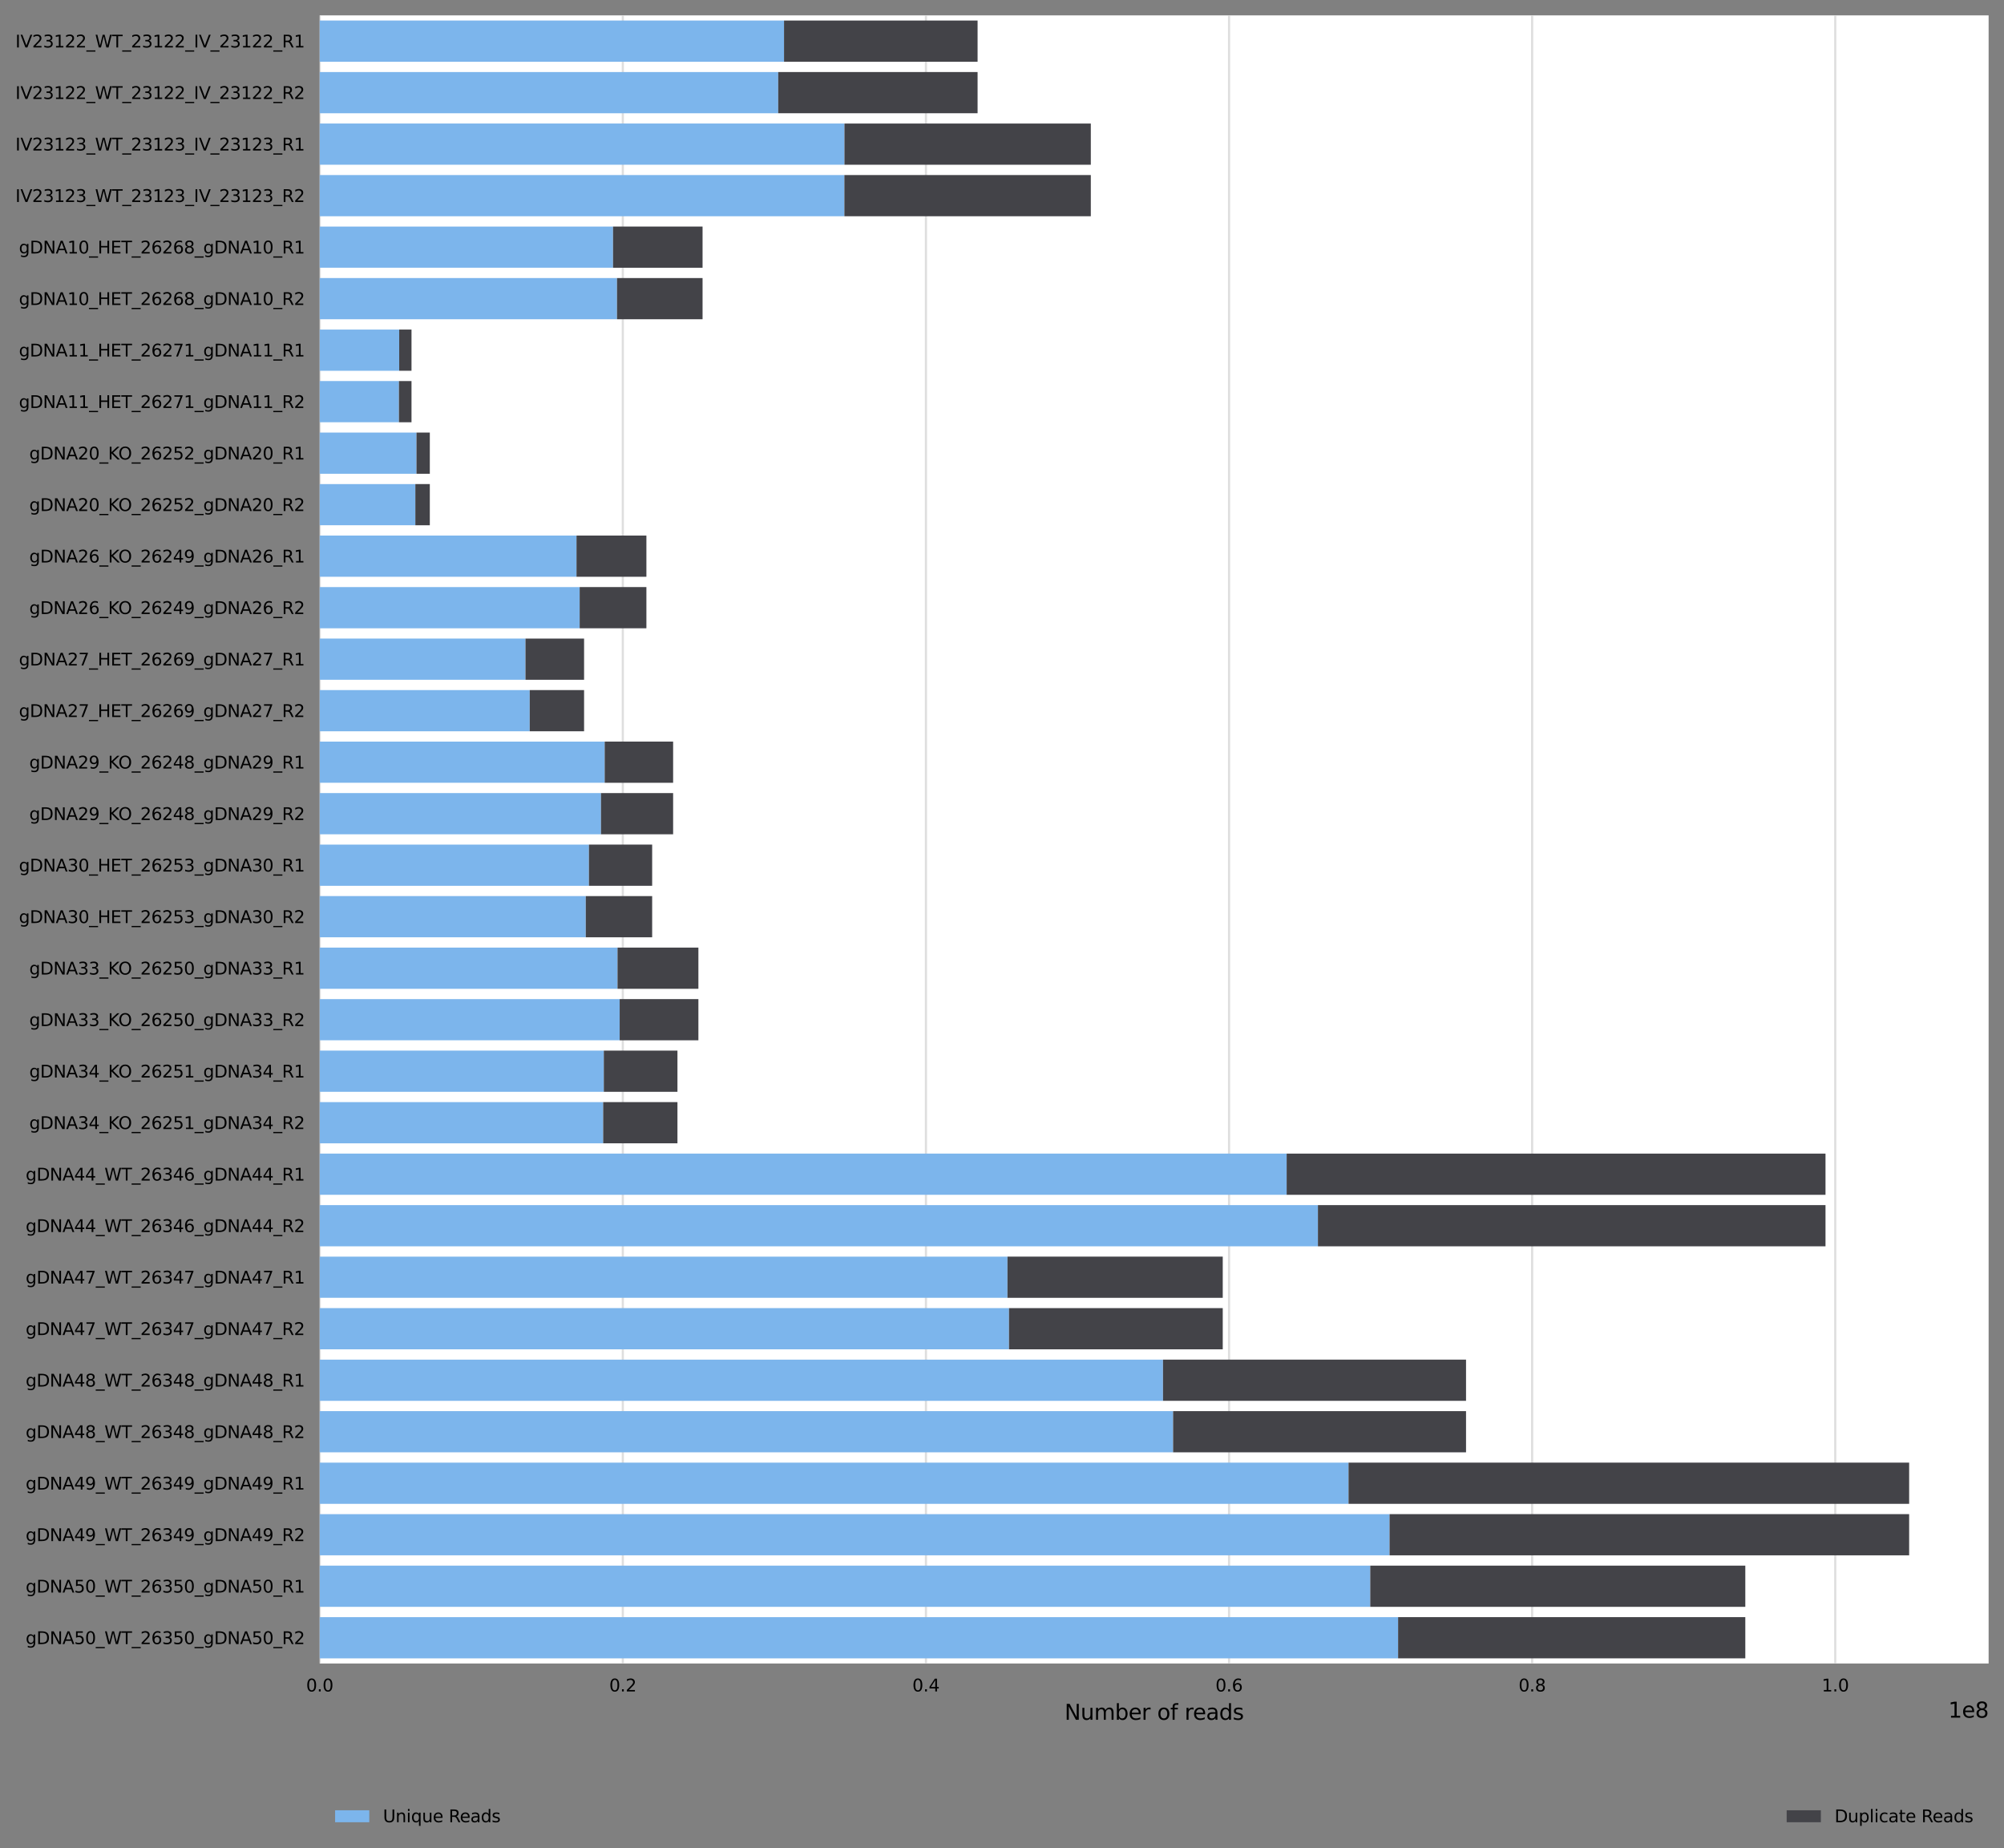 <?xml version="1.0" encoding="utf-8" standalone="no"?>
<!DOCTYPE svg PUBLIC "-//W3C//DTD SVG 1.1//EN"
  "http://www.w3.org/Graphics/SVG/1.1/DTD/svg11.dtd">
<svg xmlns:xlink="http://www.w3.org/1999/xlink" width="938.06pt" height="864.899pt" viewBox="0 0 938.06 864.899" xmlns="http://www.w3.org/2000/svg" version="1.1">
 <rect x="0" y="0" width="938.06" height="864.899" fill="#808080" stroke="none"/>
 <defs>
  <style type="text/css">*{stroke-linejoin: round; stroke-linecap: butt}</style>
 </defs>
 <g id="figure_1">
  <g id="axes_1">
   <g id="patch_1">
    <path d="M 149.66 778.539 
L 930.86 778.539 
L 930.86 7.2 
L 149.66 7.2 
z
" style="fill: #ffffff"/>
   </g>
   <g id="matplotlib.axis_1">
    <g id="xtick_1">
     <g id="line2d_1">
      <path d="M 149.66 778.539 
L 149.66 7.2 
" clip-path="url(#p414fa4ffb5)" style="fill: none; stroke: #dedede; stroke-linecap: square"/>
     </g>
     <g id="text_1">
      <!-- 0.0 -->
      <g transform="translate(143.299 791.618)scale(0.08 -0.08)">
       <defs>
        <path id="DejaVuSans-30" d="M 2034 4250 
Q 1547 4250 1301 3770 
Q 1056 3291 1056 2328 
Q 1056 1369 1301 889 
Q 1547 409 2034 409 
Q 2525 409 2770 889 
Q 3016 1369 3016 2328 
Q 3016 3291 2770 3770 
Q 2525 4250 2034 4250 
z
M 2034 4750 
Q 2819 4750 3233 4129 
Q 3647 3509 3647 2328 
Q 3647 1150 3233 529 
Q 2819 -91 2034 -91 
Q 1250 -91 836 529 
Q 422 1150 422 2328 
Q 422 3509 836 4129 
Q 1250 4750 2034 4750 
z
" transform="scale(0.016)"/>
        <path id="DejaVuSans-2e" d="M 684 794 
L 1344 794 
L 1344 0 
L 684 0 
L 684 794 
z
" transform="scale(0.016)"/>
       </defs>
       <use xlink:href="#DejaVuSans-30"/>
       <use xlink:href="#DejaVuSans-2e" x="63.623"/>
       <use xlink:href="#DejaVuSans-30" x="95.41"/>
      </g>
     </g>
    </g>
    <g id="xtick_2">
     <g id="line2d_2">
      <path d="M 291.542 778.539 
L 291.542 7.2 
" clip-path="url(#p414fa4ffb5)" style="fill: none; stroke: #dedede; stroke-linecap: square"/>
     </g>
     <g id="text_2">
      <!-- 0.2 -->
      <g transform="translate(285.181 791.618)scale(0.08 -0.08)">
       <defs>
        <path id="DejaVuSans-32" d="M 1228 531 
L 3431 531 
L 3431 0 
L 469 0 
L 469 531 
Q 828 903 1448 1529 
Q 2069 2156 2228 2338 
Q 2531 2678 2651 2914 
Q 2772 3150 2772 3378 
Q 2772 3750 2511 3984 
Q 2250 4219 1831 4219 
Q 1534 4219 1204 4116 
Q 875 4013 500 3803 
L 500 4441 
Q 881 4594 1212 4672 
Q 1544 4750 1819 4750 
Q 2544 4750 2975 4387 
Q 3406 4025 3406 3419 
Q 3406 3131 3298 2873 
Q 3191 2616 2906 2266 
Q 2828 2175 2409 1742 
Q 1991 1309 1228 531 
z
" transform="scale(0.016)"/>
       </defs>
       <use xlink:href="#DejaVuSans-30"/>
       <use xlink:href="#DejaVuSans-2e" x="63.623"/>
       <use xlink:href="#DejaVuSans-32" x="95.41"/>
      </g>
     </g>
    </g>
    <g id="xtick_3">
     <g id="line2d_3">
      <path d="M 433.425 778.539 
L 433.425 7.2 
" clip-path="url(#p414fa4ffb5)" style="fill: none; stroke: #dedede; stroke-linecap: square"/>
     </g>
     <g id="text_3">
      <!-- 0.4 -->
      <g transform="translate(427.063 791.618)scale(0.08 -0.08)">
       <defs>
        <path id="DejaVuSans-34" d="M 2419 4116 
L 825 1625 
L 2419 1625 
L 2419 4116 
z
M 2253 4666 
L 3047 4666 
L 3047 1625 
L 3713 1625 
L 3713 1100 
L 3047 1100 
L 3047 0 
L 2419 0 
L 2419 1100 
L 313 1100 
L 313 1709 
L 2253 4666 
z
" transform="scale(0.016)"/>
       </defs>
       <use xlink:href="#DejaVuSans-30"/>
       <use xlink:href="#DejaVuSans-2e" x="63.623"/>
       <use xlink:href="#DejaVuSans-34" x="95.41"/>
      </g>
     </g>
    </g>
    <g id="xtick_4">
     <g id="line2d_4">
      <path d="M 575.307 778.539 
L 575.307 7.2 
" clip-path="url(#p414fa4ffb5)" style="fill: none; stroke: #dedede; stroke-linecap: square"/>
     </g>
     <g id="text_4">
      <!-- 0.6 -->
      <g transform="translate(568.946 791.618)scale(0.08 -0.08)">
       <defs>
        <path id="DejaVuSans-36" d="M 2113 2584 
Q 1688 2584 1439 2293 
Q 1191 2003 1191 1497 
Q 1191 994 1439 701 
Q 1688 409 2113 409 
Q 2538 409 2786 701 
Q 3034 994 3034 1497 
Q 3034 2003 2786 2293 
Q 2538 2584 2113 2584 
z
M 3366 4563 
L 3366 3988 
Q 3128 4100 2886 4159 
Q 2644 4219 2406 4219 
Q 1781 4219 1451 3797 
Q 1122 3375 1075 2522 
Q 1259 2794 1537 2939 
Q 1816 3084 2150 3084 
Q 2853 3084 3261 2657 
Q 3669 2231 3669 1497 
Q 3669 778 3244 343 
Q 2819 -91 2113 -91 
Q 1303 -91 875 529 
Q 447 1150 447 2328 
Q 447 3434 972 4092 
Q 1497 4750 2381 4750 
Q 2619 4750 2861 4703 
Q 3103 4656 3366 4563 
z
" transform="scale(0.016)"/>
       </defs>
       <use xlink:href="#DejaVuSans-30"/>
       <use xlink:href="#DejaVuSans-2e" x="63.623"/>
       <use xlink:href="#DejaVuSans-36" x="95.41"/>
      </g>
     </g>
    </g>
    <g id="xtick_5">
     <g id="line2d_5">
      <path d="M 717.189 778.539 
L 717.189 7.2 
" clip-path="url(#p414fa4ffb5)" style="fill: none; stroke: #dedede; stroke-linecap: square"/>
     </g>
     <g id="text_5">
      <!-- 0.8 -->
      <g transform="translate(710.828 791.618)scale(0.08 -0.08)">
       <defs>
        <path id="DejaVuSans-38" d="M 2034 2216 
Q 1584 2216 1326 1975 
Q 1069 1734 1069 1313 
Q 1069 891 1326 650 
Q 1584 409 2034 409 
Q 2484 409 2743 651 
Q 3003 894 3003 1313 
Q 3003 1734 2745 1975 
Q 2488 2216 2034 2216 
z
M 1403 2484 
Q 997 2584 770 2862 
Q 544 3141 544 3541 
Q 544 4100 942 4425 
Q 1341 4750 2034 4750 
Q 2731 4750 3128 4425 
Q 3525 4100 3525 3541 
Q 3525 3141 3298 2862 
Q 3072 2584 2669 2484 
Q 3125 2378 3379 2068 
Q 3634 1759 3634 1313 
Q 3634 634 3220 271 
Q 2806 -91 2034 -91 
Q 1263 -91 848 271 
Q 434 634 434 1313 
Q 434 1759 690 2068 
Q 947 2378 1403 2484 
z
M 1172 3481 
Q 1172 3119 1398 2916 
Q 1625 2713 2034 2713 
Q 2441 2713 2670 2916 
Q 2900 3119 2900 3481 
Q 2900 3844 2670 4047 
Q 2441 4250 2034 4250 
Q 1625 4250 1398 4047 
Q 1172 3844 1172 3481 
z
" transform="scale(0.016)"/>
       </defs>
       <use xlink:href="#DejaVuSans-30"/>
       <use xlink:href="#DejaVuSans-2e" x="63.623"/>
       <use xlink:href="#DejaVuSans-38" x="95.41"/>
      </g>
     </g>
    </g>
    <g id="xtick_6">
     <g id="line2d_6">
      <path d="M 859.072 778.539 
L 859.072 7.2 
" clip-path="url(#p414fa4ffb5)" style="fill: none; stroke: #dedede; stroke-linecap: square"/>
     </g>
     <g id="text_6">
      <!-- 1.0 -->
      <g transform="translate(852.711 791.618)scale(0.08 -0.08)">
       <defs>
        <path id="DejaVuSans-31" d="M 794 531 
L 1825 531 
L 1825 4091 
L 703 3866 
L 703 4441 
L 1819 4666 
L 2450 4666 
L 2450 531 
L 3481 531 
L 3481 0 
L 794 0 
L 794 531 
z
" transform="scale(0.016)"/>
       </defs>
       <use xlink:href="#DejaVuSans-31"/>
       <use xlink:href="#DejaVuSans-2e" x="63.623"/>
       <use xlink:href="#DejaVuSans-30" x="95.41"/>
      </g>
     </g>
    </g>
    <g id="text_7">
     <!-- Number of reads -->
     <g transform="translate(498.314 804.88)scale(0.1 -0.1)">
      <defs>
       <path id="DejaVuSans-4e" d="M 628 4666 
L 1478 4666 
L 3547 763 
L 3547 4666 
L 4159 4666 
L 4159 0 
L 3309 0 
L 1241 3903 
L 1241 0 
L 628 0 
L 628 4666 
z
" transform="scale(0.016)"/>
       <path id="DejaVuSans-75" d="M 544 1381 
L 544 3500 
L 1119 3500 
L 1119 1403 
Q 1119 906 1312 657 
Q 1506 409 1894 409 
Q 2359 409 2629 706 
Q 2900 1003 2900 1516 
L 2900 3500 
L 3475 3500 
L 3475 0 
L 2900 0 
L 2900 538 
Q 2691 219 2414 64 
Q 2138 -91 1772 -91 
Q 1169 -91 856 284 
Q 544 659 544 1381 
z
M 1991 3584 
L 1991 3584 
z
" transform="scale(0.016)"/>
       <path id="DejaVuSans-6d" d="M 3328 2828 
Q 3544 3216 3844 3400 
Q 4144 3584 4550 3584 
Q 5097 3584 5394 3201 
Q 5691 2819 5691 2113 
L 5691 0 
L 5113 0 
L 5113 2094 
Q 5113 2597 4934 2840 
Q 4756 3084 4391 3084 
Q 3944 3084 3684 2787 
Q 3425 2491 3425 1978 
L 3425 0 
L 2847 0 
L 2847 2094 
Q 2847 2600 2669 2842 
Q 2491 3084 2119 3084 
Q 1678 3084 1418 2786 
Q 1159 2488 1159 1978 
L 1159 0 
L 581 0 
L 581 3500 
L 1159 3500 
L 1159 2956 
Q 1356 3278 1631 3431 
Q 1906 3584 2284 3584 
Q 2666 3584 2933 3390 
Q 3200 3197 3328 2828 
z
" transform="scale(0.016)"/>
       <path id="DejaVuSans-62" d="M 3116 1747 
Q 3116 2381 2855 2742 
Q 2594 3103 2138 3103 
Q 1681 3103 1420 2742 
Q 1159 2381 1159 1747 
Q 1159 1113 1420 752 
Q 1681 391 2138 391 
Q 2594 391 2855 752 
Q 3116 1113 3116 1747 
z
M 1159 2969 
Q 1341 3281 1617 3432 
Q 1894 3584 2278 3584 
Q 2916 3584 3314 3078 
Q 3713 2572 3713 1747 
Q 3713 922 3314 415 
Q 2916 -91 2278 -91 
Q 1894 -91 1617 61 
Q 1341 213 1159 525 
L 1159 0 
L 581 0 
L 581 4863 
L 1159 4863 
L 1159 2969 
z
" transform="scale(0.016)"/>
       <path id="DejaVuSans-65" d="M 3597 1894 
L 3597 1613 
L 953 1613 
Q 991 1019 1311 708 
Q 1631 397 2203 397 
Q 2534 397 2845 478 
Q 3156 559 3463 722 
L 3463 178 
Q 3153 47 2828 -22 
Q 2503 -91 2169 -91 
Q 1331 -91 842 396 
Q 353 884 353 1716 
Q 353 2575 817 3079 
Q 1281 3584 2069 3584 
Q 2775 3584 3186 3129 
Q 3597 2675 3597 1894 
z
M 3022 2063 
Q 3016 2534 2758 2815 
Q 2500 3097 2075 3097 
Q 1594 3097 1305 2825 
Q 1016 2553 972 2059 
L 3022 2063 
z
" transform="scale(0.016)"/>
       <path id="DejaVuSans-72" d="M 2631 2963 
Q 2534 3019 2420 3045 
Q 2306 3072 2169 3072 
Q 1681 3072 1420 2755 
Q 1159 2438 1159 1844 
L 1159 0 
L 581 0 
L 581 3500 
L 1159 3500 
L 1159 2956 
Q 1341 3275 1631 3429 
Q 1922 3584 2338 3584 
Q 2397 3584 2469 3576 
Q 2541 3569 2628 3553 
L 2631 2963 
z
" transform="scale(0.016)"/>
       <path id="DejaVuSans-20" transform="scale(0.016)"/>
       <path id="DejaVuSans-6f" d="M 1959 3097 
Q 1497 3097 1228 2736 
Q 959 2375 959 1747 
Q 959 1119 1226 758 
Q 1494 397 1959 397 
Q 2419 397 2687 759 
Q 2956 1122 2956 1747 
Q 2956 2369 2687 2733 
Q 2419 3097 1959 3097 
z
M 1959 3584 
Q 2709 3584 3137 3096 
Q 3566 2609 3566 1747 
Q 3566 888 3137 398 
Q 2709 -91 1959 -91 
Q 1206 -91 779 398 
Q 353 888 353 1747 
Q 353 2609 779 3096 
Q 1206 3584 1959 3584 
z
" transform="scale(0.016)"/>
       <path id="DejaVuSans-66" d="M 2375 4863 
L 2375 4384 
L 1825 4384 
Q 1516 4384 1395 4259 
Q 1275 4134 1275 3809 
L 1275 3500 
L 2222 3500 
L 2222 3053 
L 1275 3053 
L 1275 0 
L 697 0 
L 697 3053 
L 147 3053 
L 147 3500 
L 697 3500 
L 697 3744 
Q 697 4328 969 4595 
Q 1241 4863 1831 4863 
L 2375 4863 
z
" transform="scale(0.016)"/>
       <path id="DejaVuSans-61" d="M 2194 1759 
Q 1497 1759 1228 1600 
Q 959 1441 959 1056 
Q 959 750 1161 570 
Q 1363 391 1709 391 
Q 2188 391 2477 730 
Q 2766 1069 2766 1631 
L 2766 1759 
L 2194 1759 
z
M 3341 1997 
L 3341 0 
L 2766 0 
L 2766 531 
Q 2569 213 2275 61 
Q 1981 -91 1556 -91 
Q 1019 -91 701 211 
Q 384 513 384 1019 
Q 384 1609 779 1909 
Q 1175 2209 1959 2209 
L 2766 2209 
L 2766 2266 
Q 2766 2663 2505 2880 
Q 2244 3097 1772 3097 
Q 1472 3097 1187 3025 
Q 903 2953 641 2809 
L 641 3341 
Q 956 3463 1253 3523 
Q 1550 3584 1831 3584 
Q 2591 3584 2966 3190 
Q 3341 2797 3341 1997 
z
" transform="scale(0.016)"/>
       <path id="DejaVuSans-64" d="M 2906 2969 
L 2906 4863 
L 3481 4863 
L 3481 0 
L 2906 0 
L 2906 525 
Q 2725 213 2448 61 
Q 2172 -91 1784 -91 
Q 1150 -91 751 415 
Q 353 922 353 1747 
Q 353 2572 751 3078 
Q 1150 3584 1784 3584 
Q 2172 3584 2448 3432 
Q 2725 3281 2906 2969 
z
M 947 1747 
Q 947 1113 1208 752 
Q 1469 391 1925 391 
Q 2381 391 2643 752 
Q 2906 1113 2906 1747 
Q 2906 2381 2643 2742 
Q 2381 3103 1925 3103 
Q 1469 3103 1208 2742 
Q 947 2381 947 1747 
z
" transform="scale(0.016)"/>
       <path id="DejaVuSans-73" d="M 2834 3397 
L 2834 2853 
Q 2591 2978 2328 3040 
Q 2066 3103 1784 3103 
Q 1356 3103 1142 2972 
Q 928 2841 928 2578 
Q 928 2378 1081 2264 
Q 1234 2150 1697 2047 
L 1894 2003 
Q 2506 1872 2764 1633 
Q 3022 1394 3022 966 
Q 3022 478 2636 193 
Q 2250 -91 1575 -91 
Q 1294 -91 989 -36 
Q 684 19 347 128 
L 347 722 
Q 666 556 975 473 
Q 1284 391 1588 391 
Q 1994 391 2212 530 
Q 2431 669 2431 922 
Q 2431 1156 2273 1281 
Q 2116 1406 1581 1522 
L 1381 1569 
Q 847 1681 609 1914 
Q 372 2147 372 2553 
Q 372 3047 722 3315 
Q 1072 3584 1716 3584 
Q 2034 3584 2315 3537 
Q 2597 3491 2834 3397 
z
" transform="scale(0.016)"/>
      </defs>
      <use xlink:href="#DejaVuSans-4e"/>
      <use xlink:href="#DejaVuSans-75" x="74.805"/>
      <use xlink:href="#DejaVuSans-6d" x="138.184"/>
      <use xlink:href="#DejaVuSans-62" x="235.596"/>
      <use xlink:href="#DejaVuSans-65" x="299.072"/>
      <use xlink:href="#DejaVuSans-72" x="360.596"/>
      <use xlink:href="#DejaVuSans-20" x="401.709"/>
      <use xlink:href="#DejaVuSans-6f" x="433.496"/>
      <use xlink:href="#DejaVuSans-66" x="494.678"/>
      <use xlink:href="#DejaVuSans-20" x="529.883"/>
      <use xlink:href="#DejaVuSans-72" x="561.67"/>
      <use xlink:href="#DejaVuSans-65" x="600.533"/>
      <use xlink:href="#DejaVuSans-61" x="662.057"/>
      <use xlink:href="#DejaVuSans-64" x="723.336"/>
      <use xlink:href="#DejaVuSans-73" x="786.812"/>
     </g>
    </g>
    <g id="text_8">
     <!-- 1e8 -->
     <g transform="translate(911.982 803.88)scale(0.1 -0.1)">
      <use xlink:href="#DejaVuSans-31"/>
      <use xlink:href="#DejaVuSans-65" x="63.623"/>
      <use xlink:href="#DejaVuSans-38" x="125.146"/>
     </g>
    </g>
   </g>
   <g id="matplotlib.axis_2">
    <g id="ytick_1">
     <g id="text_9">
      <!-- IV23122_WT_23122_IV_23122_R1 -->
      <g transform="translate(7.2 22.221)scale(0.08 -0.08)">
       <defs>
        <path id="DejaVuSans-49" d="M 628 4666 
L 1259 4666 
L 1259 0 
L 628 0 
L 628 4666 
z
" transform="scale(0.016)"/>
        <path id="DejaVuSans-56" d="M 1831 0 
L 50 4666 
L 709 4666 
L 2188 738 
L 3669 4666 
L 4325 4666 
L 2547 0 
L 1831 0 
z
" transform="scale(0.016)"/>
        <path id="DejaVuSans-33" d="M 2597 2516 
Q 3050 2419 3304 2112 
Q 3559 1806 3559 1356 
Q 3559 666 3084 287 
Q 2609 -91 1734 -91 
Q 1441 -91 1130 -33 
Q 819 25 488 141 
L 488 750 
Q 750 597 1062 519 
Q 1375 441 1716 441 
Q 2309 441 2620 675 
Q 2931 909 2931 1356 
Q 2931 1769 2642 2001 
Q 2353 2234 1838 2234 
L 1294 2234 
L 1294 2753 
L 1863 2753 
Q 2328 2753 2575 2939 
Q 2822 3125 2822 3475 
Q 2822 3834 2567 4026 
Q 2313 4219 1838 4219 
Q 1578 4219 1281 4162 
Q 984 4106 628 3988 
L 628 4550 
Q 988 4650 1302 4700 
Q 1616 4750 1894 4750 
Q 2613 4750 3031 4423 
Q 3450 4097 3450 3541 
Q 3450 3153 3228 2886 
Q 3006 2619 2597 2516 
z
" transform="scale(0.016)"/>
        <path id="DejaVuSans-5f" d="M 3263 -1063 
L 3263 -1509 
L -63 -1509 
L -63 -1063 
L 3263 -1063 
z
" transform="scale(0.016)"/>
        <path id="DejaVuSans-57" d="M 213 4666 
L 850 4666 
L 1831 722 
L 2809 4666 
L 3519 4666 
L 4500 722 
L 5478 4666 
L 6119 4666 
L 4947 0 
L 4153 0 
L 3169 4050 
L 2175 0 
L 1381 0 
L 213 4666 
z
" transform="scale(0.016)"/>
        <path id="DejaVuSans-54" d="M -19 4666 
L 3928 4666 
L 3928 4134 
L 2272 4134 
L 2272 0 
L 1638 0 
L 1638 4134 
L -19 4134 
L -19 4666 
z
" transform="scale(0.016)"/>
        <path id="DejaVuSans-52" d="M 2841 2188 
Q 3044 2119 3236 1894 
Q 3428 1669 3622 1275 
L 4263 0 
L 3584 0 
L 2988 1197 
Q 2756 1666 2539 1819 
Q 2322 1972 1947 1972 
L 1259 1972 
L 1259 0 
L 628 0 
L 628 4666 
L 2053 4666 
Q 2853 4666 3247 4331 
Q 3641 3997 3641 3322 
Q 3641 2881 3436 2590 
Q 3231 2300 2841 2188 
z
M 1259 4147 
L 1259 2491 
L 2053 2491 
Q 2509 2491 2742 2702 
Q 2975 2913 2975 3322 
Q 2975 3731 2742 3939 
Q 2509 4147 2053 4147 
L 1259 4147 
z
" transform="scale(0.016)"/>
       </defs>
       <use xlink:href="#DejaVuSans-49"/>
       <use xlink:href="#DejaVuSans-56" x="29.492"/>
       <use xlink:href="#DejaVuSans-32" x="97.9"/>
       <use xlink:href="#DejaVuSans-33" x="161.523"/>
       <use xlink:href="#DejaVuSans-31" x="225.146"/>
       <use xlink:href="#DejaVuSans-32" x="288.77"/>
       <use xlink:href="#DejaVuSans-32" x="352.393"/>
       <use xlink:href="#DejaVuSans-5f" x="416.016"/>
       <use xlink:href="#DejaVuSans-57" x="466.016"/>
       <use xlink:href="#DejaVuSans-54" x="564.893"/>
       <use xlink:href="#DejaVuSans-5f" x="625.977"/>
       <use xlink:href="#DejaVuSans-32" x="675.977"/>
       <use xlink:href="#DejaVuSans-33" x="739.6"/>
       <use xlink:href="#DejaVuSans-31" x="803.223"/>
       <use xlink:href="#DejaVuSans-32" x="866.846"/>
       <use xlink:href="#DejaVuSans-32" x="930.469"/>
       <use xlink:href="#DejaVuSans-5f" x="994.092"/>
       <use xlink:href="#DejaVuSans-49" x="1044.092"/>
       <use xlink:href="#DejaVuSans-56" x="1073.584"/>
       <use xlink:href="#DejaVuSans-5f" x="1141.992"/>
       <use xlink:href="#DejaVuSans-32" x="1191.992"/>
       <use xlink:href="#DejaVuSans-33" x="1255.615"/>
       <use xlink:href="#DejaVuSans-31" x="1319.238"/>
       <use xlink:href="#DejaVuSans-32" x="1382.861"/>
       <use xlink:href="#DejaVuSans-32" x="1446.484"/>
       <use xlink:href="#DejaVuSans-5f" x="1510.107"/>
       <use xlink:href="#DejaVuSans-52" x="1560.107"/>
       <use xlink:href="#DejaVuSans-31" x="1629.59"/>
      </g>
     </g>
    </g>
    <g id="ytick_2">
     <g id="text_10">
      <!-- IV23122_WT_23122_IV_23122_R2 -->
      <g transform="translate(7.2 46.325)scale(0.08 -0.08)">
       <use xlink:href="#DejaVuSans-49"/>
       <use xlink:href="#DejaVuSans-56" x="29.492"/>
       <use xlink:href="#DejaVuSans-32" x="97.9"/>
       <use xlink:href="#DejaVuSans-33" x="161.523"/>
       <use xlink:href="#DejaVuSans-31" x="225.146"/>
       <use xlink:href="#DejaVuSans-32" x="288.77"/>
       <use xlink:href="#DejaVuSans-32" x="352.393"/>
       <use xlink:href="#DejaVuSans-5f" x="416.016"/>
       <use xlink:href="#DejaVuSans-57" x="466.016"/>
       <use xlink:href="#DejaVuSans-54" x="564.893"/>
       <use xlink:href="#DejaVuSans-5f" x="625.977"/>
       <use xlink:href="#DejaVuSans-32" x="675.977"/>
       <use xlink:href="#DejaVuSans-33" x="739.6"/>
       <use xlink:href="#DejaVuSans-31" x="803.223"/>
       <use xlink:href="#DejaVuSans-32" x="866.846"/>
       <use xlink:href="#DejaVuSans-32" x="930.469"/>
       <use xlink:href="#DejaVuSans-5f" x="994.092"/>
       <use xlink:href="#DejaVuSans-49" x="1044.092"/>
       <use xlink:href="#DejaVuSans-56" x="1073.584"/>
       <use xlink:href="#DejaVuSans-5f" x="1141.992"/>
       <use xlink:href="#DejaVuSans-32" x="1191.992"/>
       <use xlink:href="#DejaVuSans-33" x="1255.615"/>
       <use xlink:href="#DejaVuSans-31" x="1319.238"/>
       <use xlink:href="#DejaVuSans-32" x="1382.861"/>
       <use xlink:href="#DejaVuSans-32" x="1446.484"/>
       <use xlink:href="#DejaVuSans-5f" x="1510.107"/>
       <use xlink:href="#DejaVuSans-52" x="1560.107"/>
       <use xlink:href="#DejaVuSans-32" x="1629.59"/>
      </g>
     </g>
    </g>
    <g id="ytick_3">
     <g id="text_11">
      <!-- IV23123_WT_23123_IV_23123_R1 -->
      <g transform="translate(7.2 70.43)scale(0.08 -0.08)">
       <use xlink:href="#DejaVuSans-49"/>
       <use xlink:href="#DejaVuSans-56" x="29.492"/>
       <use xlink:href="#DejaVuSans-32" x="97.9"/>
       <use xlink:href="#DejaVuSans-33" x="161.523"/>
       <use xlink:href="#DejaVuSans-31" x="225.146"/>
       <use xlink:href="#DejaVuSans-32" x="288.77"/>
       <use xlink:href="#DejaVuSans-33" x="352.393"/>
       <use xlink:href="#DejaVuSans-5f" x="416.016"/>
       <use xlink:href="#DejaVuSans-57" x="466.016"/>
       <use xlink:href="#DejaVuSans-54" x="564.893"/>
       <use xlink:href="#DejaVuSans-5f" x="625.977"/>
       <use xlink:href="#DejaVuSans-32" x="675.977"/>
       <use xlink:href="#DejaVuSans-33" x="739.6"/>
       <use xlink:href="#DejaVuSans-31" x="803.223"/>
       <use xlink:href="#DejaVuSans-32" x="866.846"/>
       <use xlink:href="#DejaVuSans-33" x="930.469"/>
       <use xlink:href="#DejaVuSans-5f" x="994.092"/>
       <use xlink:href="#DejaVuSans-49" x="1044.092"/>
       <use xlink:href="#DejaVuSans-56" x="1073.584"/>
       <use xlink:href="#DejaVuSans-5f" x="1141.992"/>
       <use xlink:href="#DejaVuSans-32" x="1191.992"/>
       <use xlink:href="#DejaVuSans-33" x="1255.615"/>
       <use xlink:href="#DejaVuSans-31" x="1319.238"/>
       <use xlink:href="#DejaVuSans-32" x="1382.861"/>
       <use xlink:href="#DejaVuSans-33" x="1446.484"/>
       <use xlink:href="#DejaVuSans-5f" x="1510.107"/>
       <use xlink:href="#DejaVuSans-52" x="1560.107"/>
       <use xlink:href="#DejaVuSans-31" x="1629.59"/>
      </g>
     </g>
    </g>
    <g id="ytick_4">
     <g id="text_12">
      <!-- IV23123_WT_23123_IV_23123_R2 -->
      <g transform="translate(7.2 94.534)scale(0.08 -0.08)">
       <use xlink:href="#DejaVuSans-49"/>
       <use xlink:href="#DejaVuSans-56" x="29.492"/>
       <use xlink:href="#DejaVuSans-32" x="97.9"/>
       <use xlink:href="#DejaVuSans-33" x="161.523"/>
       <use xlink:href="#DejaVuSans-31" x="225.146"/>
       <use xlink:href="#DejaVuSans-32" x="288.77"/>
       <use xlink:href="#DejaVuSans-33" x="352.393"/>
       <use xlink:href="#DejaVuSans-5f" x="416.016"/>
       <use xlink:href="#DejaVuSans-57" x="466.016"/>
       <use xlink:href="#DejaVuSans-54" x="564.893"/>
       <use xlink:href="#DejaVuSans-5f" x="625.977"/>
       <use xlink:href="#DejaVuSans-32" x="675.977"/>
       <use xlink:href="#DejaVuSans-33" x="739.6"/>
       <use xlink:href="#DejaVuSans-31" x="803.223"/>
       <use xlink:href="#DejaVuSans-32" x="866.846"/>
       <use xlink:href="#DejaVuSans-33" x="930.469"/>
       <use xlink:href="#DejaVuSans-5f" x="994.092"/>
       <use xlink:href="#DejaVuSans-49" x="1044.092"/>
       <use xlink:href="#DejaVuSans-56" x="1073.584"/>
       <use xlink:href="#DejaVuSans-5f" x="1141.992"/>
       <use xlink:href="#DejaVuSans-32" x="1191.992"/>
       <use xlink:href="#DejaVuSans-33" x="1255.615"/>
       <use xlink:href="#DejaVuSans-31" x="1319.238"/>
       <use xlink:href="#DejaVuSans-32" x="1382.861"/>
       <use xlink:href="#DejaVuSans-33" x="1446.484"/>
       <use xlink:href="#DejaVuSans-5f" x="1510.107"/>
       <use xlink:href="#DejaVuSans-52" x="1560.107"/>
       <use xlink:href="#DejaVuSans-32" x="1629.59"/>
      </g>
     </g>
    </g>
    <g id="ytick_5">
     <g id="text_13">
      <!-- gDNA10_HET_26268_gDNA10_R1 -->
      <g transform="translate(8.851 118.638)scale(0.08 -0.08)">
       <defs>
        <path id="DejaVuSans-67" d="M 2906 1791 
Q 2906 2416 2648 2759 
Q 2391 3103 1925 3103 
Q 1463 3103 1205 2759 
Q 947 2416 947 1791 
Q 947 1169 1205 825 
Q 1463 481 1925 481 
Q 2391 481 2648 825 
Q 2906 1169 2906 1791 
z
M 3481 434 
Q 3481 -459 3084 -895 
Q 2688 -1331 1869 -1331 
Q 1566 -1331 1297 -1286 
Q 1028 -1241 775 -1147 
L 775 -588 
Q 1028 -725 1275 -790 
Q 1522 -856 1778 -856 
Q 2344 -856 2625 -561 
Q 2906 -266 2906 331 
L 2906 616 
Q 2728 306 2450 153 
Q 2172 0 1784 0 
Q 1141 0 747 490 
Q 353 981 353 1791 
Q 353 2603 747 3093 
Q 1141 3584 1784 3584 
Q 2172 3584 2450 3431 
Q 2728 3278 2906 2969 
L 2906 3500 
L 3481 3500 
L 3481 434 
z
" transform="scale(0.016)"/>
        <path id="DejaVuSans-44" d="M 1259 4147 
L 1259 519 
L 2022 519 
Q 2988 519 3436 956 
Q 3884 1394 3884 2338 
Q 3884 3275 3436 3711 
Q 2988 4147 2022 4147 
L 1259 4147 
z
M 628 4666 
L 1925 4666 
Q 3281 4666 3915 4102 
Q 4550 3538 4550 2338 
Q 4550 1131 3912 565 
Q 3275 0 1925 0 
L 628 0 
L 628 4666 
z
" transform="scale(0.016)"/>
        <path id="DejaVuSans-41" d="M 2188 4044 
L 1331 1722 
L 3047 1722 
L 2188 4044 
z
M 1831 4666 
L 2547 4666 
L 4325 0 
L 3669 0 
L 3244 1197 
L 1141 1197 
L 716 0 
L 50 0 
L 1831 4666 
z
" transform="scale(0.016)"/>
        <path id="DejaVuSans-48" d="M 628 4666 
L 1259 4666 
L 1259 2753 
L 3553 2753 
L 3553 4666 
L 4184 4666 
L 4184 0 
L 3553 0 
L 3553 2222 
L 1259 2222 
L 1259 0 
L 628 0 
L 628 4666 
z
" transform="scale(0.016)"/>
        <path id="DejaVuSans-45" d="M 628 4666 
L 3578 4666 
L 3578 4134 
L 1259 4134 
L 1259 2753 
L 3481 2753 
L 3481 2222 
L 1259 2222 
L 1259 531 
L 3634 531 
L 3634 0 
L 628 0 
L 628 4666 
z
" transform="scale(0.016)"/>
       </defs>
       <use xlink:href="#DejaVuSans-67"/>
       <use xlink:href="#DejaVuSans-44" x="63.477"/>
       <use xlink:href="#DejaVuSans-4e" x="140.479"/>
       <use xlink:href="#DejaVuSans-41" x="215.283"/>
       <use xlink:href="#DejaVuSans-31" x="283.691"/>
       <use xlink:href="#DejaVuSans-30" x="347.314"/>
       <use xlink:href="#DejaVuSans-5f" x="410.938"/>
       <use xlink:href="#DejaVuSans-48" x="460.938"/>
       <use xlink:href="#DejaVuSans-45" x="536.133"/>
       <use xlink:href="#DejaVuSans-54" x="599.316"/>
       <use xlink:href="#DejaVuSans-5f" x="660.4"/>
       <use xlink:href="#DejaVuSans-32" x="710.4"/>
       <use xlink:href="#DejaVuSans-36" x="774.023"/>
       <use xlink:href="#DejaVuSans-32" x="837.646"/>
       <use xlink:href="#DejaVuSans-36" x="901.27"/>
       <use xlink:href="#DejaVuSans-38" x="964.893"/>
       <use xlink:href="#DejaVuSans-5f" x="1028.516"/>
       <use xlink:href="#DejaVuSans-67" x="1078.516"/>
       <use xlink:href="#DejaVuSans-44" x="1141.992"/>
       <use xlink:href="#DejaVuSans-4e" x="1218.994"/>
       <use xlink:href="#DejaVuSans-41" x="1293.799"/>
       <use xlink:href="#DejaVuSans-31" x="1362.207"/>
       <use xlink:href="#DejaVuSans-30" x="1425.83"/>
       <use xlink:href="#DejaVuSans-5f" x="1489.453"/>
       <use xlink:href="#DejaVuSans-52" x="1539.453"/>
       <use xlink:href="#DejaVuSans-31" x="1608.936"/>
      </g>
     </g>
    </g>
    <g id="ytick_6">
     <g id="text_14">
      <!-- gDNA10_HET_26268_gDNA10_R2 -->
      <g transform="translate(8.851 142.743)scale(0.08 -0.08)">
       <use xlink:href="#DejaVuSans-67"/>
       <use xlink:href="#DejaVuSans-44" x="63.477"/>
       <use xlink:href="#DejaVuSans-4e" x="140.479"/>
       <use xlink:href="#DejaVuSans-41" x="215.283"/>
       <use xlink:href="#DejaVuSans-31" x="283.691"/>
       <use xlink:href="#DejaVuSans-30" x="347.314"/>
       <use xlink:href="#DejaVuSans-5f" x="410.938"/>
       <use xlink:href="#DejaVuSans-48" x="460.938"/>
       <use xlink:href="#DejaVuSans-45" x="536.133"/>
       <use xlink:href="#DejaVuSans-54" x="599.316"/>
       <use xlink:href="#DejaVuSans-5f" x="660.4"/>
       <use xlink:href="#DejaVuSans-32" x="710.4"/>
       <use xlink:href="#DejaVuSans-36" x="774.023"/>
       <use xlink:href="#DejaVuSans-32" x="837.646"/>
       <use xlink:href="#DejaVuSans-36" x="901.27"/>
       <use xlink:href="#DejaVuSans-38" x="964.893"/>
       <use xlink:href="#DejaVuSans-5f" x="1028.516"/>
       <use xlink:href="#DejaVuSans-67" x="1078.516"/>
       <use xlink:href="#DejaVuSans-44" x="1141.992"/>
       <use xlink:href="#DejaVuSans-4e" x="1218.994"/>
       <use xlink:href="#DejaVuSans-41" x="1293.799"/>
       <use xlink:href="#DejaVuSans-31" x="1362.207"/>
       <use xlink:href="#DejaVuSans-30" x="1425.83"/>
       <use xlink:href="#DejaVuSans-5f" x="1489.453"/>
       <use xlink:href="#DejaVuSans-52" x="1539.453"/>
       <use xlink:href="#DejaVuSans-32" x="1608.936"/>
      </g>
     </g>
    </g>
    <g id="ytick_7">
     <g id="text_15">
      <!-- gDNA11_HET_26271_gDNA11_R1 -->
      <g transform="translate(8.851 166.847)scale(0.08 -0.08)">
       <defs>
        <path id="DejaVuSans-37" d="M 525 4666 
L 3525 4666 
L 3525 4397 
L 1831 0 
L 1172 0 
L 2766 4134 
L 525 4134 
L 525 4666 
z
" transform="scale(0.016)"/>
       </defs>
       <use xlink:href="#DejaVuSans-67"/>
       <use xlink:href="#DejaVuSans-44" x="63.477"/>
       <use xlink:href="#DejaVuSans-4e" x="140.479"/>
       <use xlink:href="#DejaVuSans-41" x="215.283"/>
       <use xlink:href="#DejaVuSans-31" x="283.691"/>
       <use xlink:href="#DejaVuSans-31" x="347.314"/>
       <use xlink:href="#DejaVuSans-5f" x="410.938"/>
       <use xlink:href="#DejaVuSans-48" x="460.938"/>
       <use xlink:href="#DejaVuSans-45" x="536.133"/>
       <use xlink:href="#DejaVuSans-54" x="599.316"/>
       <use xlink:href="#DejaVuSans-5f" x="660.4"/>
       <use xlink:href="#DejaVuSans-32" x="710.4"/>
       <use xlink:href="#DejaVuSans-36" x="774.023"/>
       <use xlink:href="#DejaVuSans-32" x="837.646"/>
       <use xlink:href="#DejaVuSans-37" x="901.27"/>
       <use xlink:href="#DejaVuSans-31" x="964.893"/>
       <use xlink:href="#DejaVuSans-5f" x="1028.516"/>
       <use xlink:href="#DejaVuSans-67" x="1078.516"/>
       <use xlink:href="#DejaVuSans-44" x="1141.992"/>
       <use xlink:href="#DejaVuSans-4e" x="1218.994"/>
       <use xlink:href="#DejaVuSans-41" x="1293.799"/>
       <use xlink:href="#DejaVuSans-31" x="1362.207"/>
       <use xlink:href="#DejaVuSans-31" x="1425.83"/>
       <use xlink:href="#DejaVuSans-5f" x="1489.453"/>
       <use xlink:href="#DejaVuSans-52" x="1539.453"/>
       <use xlink:href="#DejaVuSans-31" x="1608.936"/>
      </g>
     </g>
    </g>
    <g id="ytick_8">
     <g id="text_16">
      <!-- gDNA11_HET_26271_gDNA11_R2 -->
      <g transform="translate(8.851 190.951)scale(0.08 -0.08)">
       <use xlink:href="#DejaVuSans-67"/>
       <use xlink:href="#DejaVuSans-44" x="63.477"/>
       <use xlink:href="#DejaVuSans-4e" x="140.479"/>
       <use xlink:href="#DejaVuSans-41" x="215.283"/>
       <use xlink:href="#DejaVuSans-31" x="283.691"/>
       <use xlink:href="#DejaVuSans-31" x="347.314"/>
       <use xlink:href="#DejaVuSans-5f" x="410.938"/>
       <use xlink:href="#DejaVuSans-48" x="460.938"/>
       <use xlink:href="#DejaVuSans-45" x="536.133"/>
       <use xlink:href="#DejaVuSans-54" x="599.316"/>
       <use xlink:href="#DejaVuSans-5f" x="660.4"/>
       <use xlink:href="#DejaVuSans-32" x="710.4"/>
       <use xlink:href="#DejaVuSans-36" x="774.023"/>
       <use xlink:href="#DejaVuSans-32" x="837.646"/>
       <use xlink:href="#DejaVuSans-37" x="901.27"/>
       <use xlink:href="#DejaVuSans-31" x="964.893"/>
       <use xlink:href="#DejaVuSans-5f" x="1028.516"/>
       <use xlink:href="#DejaVuSans-67" x="1078.516"/>
       <use xlink:href="#DejaVuSans-44" x="1141.992"/>
       <use xlink:href="#DejaVuSans-4e" x="1218.994"/>
       <use xlink:href="#DejaVuSans-41" x="1293.799"/>
       <use xlink:href="#DejaVuSans-31" x="1362.207"/>
       <use xlink:href="#DejaVuSans-31" x="1425.83"/>
       <use xlink:href="#DejaVuSans-5f" x="1489.453"/>
       <use xlink:href="#DejaVuSans-52" x="1539.453"/>
       <use xlink:href="#DejaVuSans-32" x="1608.936"/>
      </g>
     </g>
    </g>
    <g id="ytick_9">
     <g id="text_17">
      <!-- gDNA20_KO_26252_gDNA20_R1 -->
      <g transform="translate(13.705 215.056)scale(0.08 -0.08)">
       <defs>
        <path id="DejaVuSans-4b" d="M 628 4666 
L 1259 4666 
L 1259 2694 
L 3353 4666 
L 4166 4666 
L 1850 2491 
L 4331 0 
L 3500 0 
L 1259 2247 
L 1259 0 
L 628 0 
L 628 4666 
z
" transform="scale(0.016)"/>
        <path id="DejaVuSans-4f" d="M 2522 4238 
Q 1834 4238 1429 3725 
Q 1025 3213 1025 2328 
Q 1025 1447 1429 934 
Q 1834 422 2522 422 
Q 3209 422 3611 934 
Q 4013 1447 4013 2328 
Q 4013 3213 3611 3725 
Q 3209 4238 2522 4238 
z
M 2522 4750 
Q 3503 4750 4090 4092 
Q 4678 3434 4678 2328 
Q 4678 1225 4090 567 
Q 3503 -91 2522 -91 
Q 1538 -91 948 565 
Q 359 1222 359 2328 
Q 359 3434 948 4092 
Q 1538 4750 2522 4750 
z
" transform="scale(0.016)"/>
        <path id="DejaVuSans-35" d="M 691 4666 
L 3169 4666 
L 3169 4134 
L 1269 4134 
L 1269 2991 
Q 1406 3038 1543 3061 
Q 1681 3084 1819 3084 
Q 2600 3084 3056 2656 
Q 3513 2228 3513 1497 
Q 3513 744 3044 326 
Q 2575 -91 1722 -91 
Q 1428 -91 1123 -41 
Q 819 9 494 109 
L 494 744 
Q 775 591 1075 516 
Q 1375 441 1709 441 
Q 2250 441 2565 725 
Q 2881 1009 2881 1497 
Q 2881 1984 2565 2268 
Q 2250 2553 1709 2553 
Q 1456 2553 1204 2497 
Q 953 2441 691 2322 
L 691 4666 
z
" transform="scale(0.016)"/>
       </defs>
       <use xlink:href="#DejaVuSans-67"/>
       <use xlink:href="#DejaVuSans-44" x="63.477"/>
       <use xlink:href="#DejaVuSans-4e" x="140.479"/>
       <use xlink:href="#DejaVuSans-41" x="215.283"/>
       <use xlink:href="#DejaVuSans-32" x="283.691"/>
       <use xlink:href="#DejaVuSans-30" x="347.314"/>
       <use xlink:href="#DejaVuSans-5f" x="410.938"/>
       <use xlink:href="#DejaVuSans-4b" x="460.938"/>
       <use xlink:href="#DejaVuSans-4f" x="521.014"/>
       <use xlink:href="#DejaVuSans-5f" x="599.725"/>
       <use xlink:href="#DejaVuSans-32" x="649.725"/>
       <use xlink:href="#DejaVuSans-36" x="713.348"/>
       <use xlink:href="#DejaVuSans-32" x="776.971"/>
       <use xlink:href="#DejaVuSans-35" x="840.594"/>
       <use xlink:href="#DejaVuSans-32" x="904.217"/>
       <use xlink:href="#DejaVuSans-5f" x="967.84"/>
       <use xlink:href="#DejaVuSans-67" x="1017.84"/>
       <use xlink:href="#DejaVuSans-44" x="1081.316"/>
       <use xlink:href="#DejaVuSans-4e" x="1158.318"/>
       <use xlink:href="#DejaVuSans-41" x="1233.123"/>
       <use xlink:href="#DejaVuSans-32" x="1301.531"/>
       <use xlink:href="#DejaVuSans-30" x="1365.154"/>
       <use xlink:href="#DejaVuSans-5f" x="1428.777"/>
       <use xlink:href="#DejaVuSans-52" x="1478.777"/>
       <use xlink:href="#DejaVuSans-31" x="1548.26"/>
      </g>
     </g>
    </g>
    <g id="ytick_10">
     <g id="text_18">
      <!-- gDNA20_KO_26252_gDNA20_R2 -->
      <g transform="translate(13.705 239.16)scale(0.08 -0.08)">
       <use xlink:href="#DejaVuSans-67"/>
       <use xlink:href="#DejaVuSans-44" x="63.477"/>
       <use xlink:href="#DejaVuSans-4e" x="140.479"/>
       <use xlink:href="#DejaVuSans-41" x="215.283"/>
       <use xlink:href="#DejaVuSans-32" x="283.691"/>
       <use xlink:href="#DejaVuSans-30" x="347.314"/>
       <use xlink:href="#DejaVuSans-5f" x="410.938"/>
       <use xlink:href="#DejaVuSans-4b" x="460.938"/>
       <use xlink:href="#DejaVuSans-4f" x="521.014"/>
       <use xlink:href="#DejaVuSans-5f" x="599.725"/>
       <use xlink:href="#DejaVuSans-32" x="649.725"/>
       <use xlink:href="#DejaVuSans-36" x="713.348"/>
       <use xlink:href="#DejaVuSans-32" x="776.971"/>
       <use xlink:href="#DejaVuSans-35" x="840.594"/>
       <use xlink:href="#DejaVuSans-32" x="904.217"/>
       <use xlink:href="#DejaVuSans-5f" x="967.84"/>
       <use xlink:href="#DejaVuSans-67" x="1017.84"/>
       <use xlink:href="#DejaVuSans-44" x="1081.316"/>
       <use xlink:href="#DejaVuSans-4e" x="1158.318"/>
       <use xlink:href="#DejaVuSans-41" x="1233.123"/>
       <use xlink:href="#DejaVuSans-32" x="1301.531"/>
       <use xlink:href="#DejaVuSans-30" x="1365.154"/>
       <use xlink:href="#DejaVuSans-5f" x="1428.777"/>
       <use xlink:href="#DejaVuSans-52" x="1478.777"/>
       <use xlink:href="#DejaVuSans-32" x="1548.26"/>
      </g>
     </g>
    </g>
    <g id="ytick_11">
     <g id="text_19">
      <!-- gDNA26_KO_26249_gDNA26_R1 -->
      <g transform="translate(13.705 263.264)scale(0.08 -0.08)">
       <defs>
        <path id="DejaVuSans-39" d="M 703 97 
L 703 672 
Q 941 559 1184 500 
Q 1428 441 1663 441 
Q 2288 441 2617 861 
Q 2947 1281 2994 2138 
Q 2813 1869 2534 1725 
Q 2256 1581 1919 1581 
Q 1219 1581 811 2004 
Q 403 2428 403 3163 
Q 403 3881 828 4315 
Q 1253 4750 1959 4750 
Q 2769 4750 3195 4129 
Q 3622 3509 3622 2328 
Q 3622 1225 3098 567 
Q 2575 -91 1691 -91 
Q 1453 -91 1209 -44 
Q 966 3 703 97 
z
M 1959 2075 
Q 2384 2075 2632 2365 
Q 2881 2656 2881 3163 
Q 2881 3666 2632 3958 
Q 2384 4250 1959 4250 
Q 1534 4250 1286 3958 
Q 1038 3666 1038 3163 
Q 1038 2656 1286 2365 
Q 1534 2075 1959 2075 
z
" transform="scale(0.016)"/>
       </defs>
       <use xlink:href="#DejaVuSans-67"/>
       <use xlink:href="#DejaVuSans-44" x="63.477"/>
       <use xlink:href="#DejaVuSans-4e" x="140.479"/>
       <use xlink:href="#DejaVuSans-41" x="215.283"/>
       <use xlink:href="#DejaVuSans-32" x="283.691"/>
       <use xlink:href="#DejaVuSans-36" x="347.314"/>
       <use xlink:href="#DejaVuSans-5f" x="410.938"/>
       <use xlink:href="#DejaVuSans-4b" x="460.938"/>
       <use xlink:href="#DejaVuSans-4f" x="521.014"/>
       <use xlink:href="#DejaVuSans-5f" x="599.725"/>
       <use xlink:href="#DejaVuSans-32" x="649.725"/>
       <use xlink:href="#DejaVuSans-36" x="713.348"/>
       <use xlink:href="#DejaVuSans-32" x="776.971"/>
       <use xlink:href="#DejaVuSans-34" x="840.594"/>
       <use xlink:href="#DejaVuSans-39" x="904.217"/>
       <use xlink:href="#DejaVuSans-5f" x="967.84"/>
       <use xlink:href="#DejaVuSans-67" x="1017.84"/>
       <use xlink:href="#DejaVuSans-44" x="1081.316"/>
       <use xlink:href="#DejaVuSans-4e" x="1158.318"/>
       <use xlink:href="#DejaVuSans-41" x="1233.123"/>
       <use xlink:href="#DejaVuSans-32" x="1301.531"/>
       <use xlink:href="#DejaVuSans-36" x="1365.154"/>
       <use xlink:href="#DejaVuSans-5f" x="1428.777"/>
       <use xlink:href="#DejaVuSans-52" x="1478.777"/>
       <use xlink:href="#DejaVuSans-31" x="1548.26"/>
      </g>
     </g>
    </g>
    <g id="ytick_12">
     <g id="text_20">
      <!-- gDNA26_KO_26249_gDNA26_R2 -->
      <g transform="translate(13.705 287.369)scale(0.08 -0.08)">
       <use xlink:href="#DejaVuSans-67"/>
       <use xlink:href="#DejaVuSans-44" x="63.477"/>
       <use xlink:href="#DejaVuSans-4e" x="140.479"/>
       <use xlink:href="#DejaVuSans-41" x="215.283"/>
       <use xlink:href="#DejaVuSans-32" x="283.691"/>
       <use xlink:href="#DejaVuSans-36" x="347.314"/>
       <use xlink:href="#DejaVuSans-5f" x="410.938"/>
       <use xlink:href="#DejaVuSans-4b" x="460.938"/>
       <use xlink:href="#DejaVuSans-4f" x="521.014"/>
       <use xlink:href="#DejaVuSans-5f" x="599.725"/>
       <use xlink:href="#DejaVuSans-32" x="649.725"/>
       <use xlink:href="#DejaVuSans-36" x="713.348"/>
       <use xlink:href="#DejaVuSans-32" x="776.971"/>
       <use xlink:href="#DejaVuSans-34" x="840.594"/>
       <use xlink:href="#DejaVuSans-39" x="904.217"/>
       <use xlink:href="#DejaVuSans-5f" x="967.84"/>
       <use xlink:href="#DejaVuSans-67" x="1017.84"/>
       <use xlink:href="#DejaVuSans-44" x="1081.316"/>
       <use xlink:href="#DejaVuSans-4e" x="1158.318"/>
       <use xlink:href="#DejaVuSans-41" x="1233.123"/>
       <use xlink:href="#DejaVuSans-32" x="1301.531"/>
       <use xlink:href="#DejaVuSans-36" x="1365.154"/>
       <use xlink:href="#DejaVuSans-5f" x="1428.777"/>
       <use xlink:href="#DejaVuSans-52" x="1478.777"/>
       <use xlink:href="#DejaVuSans-32" x="1548.26"/>
      </g>
     </g>
    </g>
    <g id="ytick_13">
     <g id="text_21">
      <!-- gDNA27_HET_26269_gDNA27_R1 -->
      <g transform="translate(8.851 311.473)scale(0.08 -0.08)">
       <use xlink:href="#DejaVuSans-67"/>
       <use xlink:href="#DejaVuSans-44" x="63.477"/>
       <use xlink:href="#DejaVuSans-4e" x="140.479"/>
       <use xlink:href="#DejaVuSans-41" x="215.283"/>
       <use xlink:href="#DejaVuSans-32" x="283.691"/>
       <use xlink:href="#DejaVuSans-37" x="347.314"/>
       <use xlink:href="#DejaVuSans-5f" x="410.938"/>
       <use xlink:href="#DejaVuSans-48" x="460.938"/>
       <use xlink:href="#DejaVuSans-45" x="536.133"/>
       <use xlink:href="#DejaVuSans-54" x="599.316"/>
       <use xlink:href="#DejaVuSans-5f" x="660.4"/>
       <use xlink:href="#DejaVuSans-32" x="710.4"/>
       <use xlink:href="#DejaVuSans-36" x="774.023"/>
       <use xlink:href="#DejaVuSans-32" x="837.646"/>
       <use xlink:href="#DejaVuSans-36" x="901.27"/>
       <use xlink:href="#DejaVuSans-39" x="964.893"/>
       <use xlink:href="#DejaVuSans-5f" x="1028.516"/>
       <use xlink:href="#DejaVuSans-67" x="1078.516"/>
       <use xlink:href="#DejaVuSans-44" x="1141.992"/>
       <use xlink:href="#DejaVuSans-4e" x="1218.994"/>
       <use xlink:href="#DejaVuSans-41" x="1293.799"/>
       <use xlink:href="#DejaVuSans-32" x="1362.207"/>
       <use xlink:href="#DejaVuSans-37" x="1425.83"/>
       <use xlink:href="#DejaVuSans-5f" x="1489.453"/>
       <use xlink:href="#DejaVuSans-52" x="1539.453"/>
       <use xlink:href="#DejaVuSans-31" x="1608.936"/>
      </g>
     </g>
    </g>
    <g id="ytick_14">
     <g id="text_22">
      <!-- gDNA27_HET_26269_gDNA27_R2 -->
      <g transform="translate(8.851 335.577)scale(0.08 -0.08)">
       <use xlink:href="#DejaVuSans-67"/>
       <use xlink:href="#DejaVuSans-44" x="63.477"/>
       <use xlink:href="#DejaVuSans-4e" x="140.479"/>
       <use xlink:href="#DejaVuSans-41" x="215.283"/>
       <use xlink:href="#DejaVuSans-32" x="283.691"/>
       <use xlink:href="#DejaVuSans-37" x="347.314"/>
       <use xlink:href="#DejaVuSans-5f" x="410.938"/>
       <use xlink:href="#DejaVuSans-48" x="460.938"/>
       <use xlink:href="#DejaVuSans-45" x="536.133"/>
       <use xlink:href="#DejaVuSans-54" x="599.316"/>
       <use xlink:href="#DejaVuSans-5f" x="660.4"/>
       <use xlink:href="#DejaVuSans-32" x="710.4"/>
       <use xlink:href="#DejaVuSans-36" x="774.023"/>
       <use xlink:href="#DejaVuSans-32" x="837.646"/>
       <use xlink:href="#DejaVuSans-36" x="901.27"/>
       <use xlink:href="#DejaVuSans-39" x="964.893"/>
       <use xlink:href="#DejaVuSans-5f" x="1028.516"/>
       <use xlink:href="#DejaVuSans-67" x="1078.516"/>
       <use xlink:href="#DejaVuSans-44" x="1141.992"/>
       <use xlink:href="#DejaVuSans-4e" x="1218.994"/>
       <use xlink:href="#DejaVuSans-41" x="1293.799"/>
       <use xlink:href="#DejaVuSans-32" x="1362.207"/>
       <use xlink:href="#DejaVuSans-37" x="1425.83"/>
       <use xlink:href="#DejaVuSans-5f" x="1489.453"/>
       <use xlink:href="#DejaVuSans-52" x="1539.453"/>
       <use xlink:href="#DejaVuSans-32" x="1608.936"/>
      </g>
     </g>
    </g>
    <g id="ytick_15">
     <g id="text_23">
      <!-- gDNA29_KO_26248_gDNA29_R1 -->
      <g transform="translate(13.705 359.682)scale(0.08 -0.08)">
       <use xlink:href="#DejaVuSans-67"/>
       <use xlink:href="#DejaVuSans-44" x="63.477"/>
       <use xlink:href="#DejaVuSans-4e" x="140.479"/>
       <use xlink:href="#DejaVuSans-41" x="215.283"/>
       <use xlink:href="#DejaVuSans-32" x="283.691"/>
       <use xlink:href="#DejaVuSans-39" x="347.314"/>
       <use xlink:href="#DejaVuSans-5f" x="410.938"/>
       <use xlink:href="#DejaVuSans-4b" x="460.938"/>
       <use xlink:href="#DejaVuSans-4f" x="521.014"/>
       <use xlink:href="#DejaVuSans-5f" x="599.725"/>
       <use xlink:href="#DejaVuSans-32" x="649.725"/>
       <use xlink:href="#DejaVuSans-36" x="713.348"/>
       <use xlink:href="#DejaVuSans-32" x="776.971"/>
       <use xlink:href="#DejaVuSans-34" x="840.594"/>
       <use xlink:href="#DejaVuSans-38" x="904.217"/>
       <use xlink:href="#DejaVuSans-5f" x="967.84"/>
       <use xlink:href="#DejaVuSans-67" x="1017.84"/>
       <use xlink:href="#DejaVuSans-44" x="1081.316"/>
       <use xlink:href="#DejaVuSans-4e" x="1158.318"/>
       <use xlink:href="#DejaVuSans-41" x="1233.123"/>
       <use xlink:href="#DejaVuSans-32" x="1301.531"/>
       <use xlink:href="#DejaVuSans-39" x="1365.154"/>
       <use xlink:href="#DejaVuSans-5f" x="1428.777"/>
       <use xlink:href="#DejaVuSans-52" x="1478.777"/>
       <use xlink:href="#DejaVuSans-31" x="1548.26"/>
      </g>
     </g>
    </g>
    <g id="ytick_16">
     <g id="text_24">
      <!-- gDNA29_KO_26248_gDNA29_R2 -->
      <g transform="translate(13.705 383.786)scale(0.08 -0.08)">
       <use xlink:href="#DejaVuSans-67"/>
       <use xlink:href="#DejaVuSans-44" x="63.477"/>
       <use xlink:href="#DejaVuSans-4e" x="140.479"/>
       <use xlink:href="#DejaVuSans-41" x="215.283"/>
       <use xlink:href="#DejaVuSans-32" x="283.691"/>
       <use xlink:href="#DejaVuSans-39" x="347.314"/>
       <use xlink:href="#DejaVuSans-5f" x="410.938"/>
       <use xlink:href="#DejaVuSans-4b" x="460.938"/>
       <use xlink:href="#DejaVuSans-4f" x="521.014"/>
       <use xlink:href="#DejaVuSans-5f" x="599.725"/>
       <use xlink:href="#DejaVuSans-32" x="649.725"/>
       <use xlink:href="#DejaVuSans-36" x="713.348"/>
       <use xlink:href="#DejaVuSans-32" x="776.971"/>
       <use xlink:href="#DejaVuSans-34" x="840.594"/>
       <use xlink:href="#DejaVuSans-38" x="904.217"/>
       <use xlink:href="#DejaVuSans-5f" x="967.84"/>
       <use xlink:href="#DejaVuSans-67" x="1017.84"/>
       <use xlink:href="#DejaVuSans-44" x="1081.316"/>
       <use xlink:href="#DejaVuSans-4e" x="1158.318"/>
       <use xlink:href="#DejaVuSans-41" x="1233.123"/>
       <use xlink:href="#DejaVuSans-32" x="1301.531"/>
       <use xlink:href="#DejaVuSans-39" x="1365.154"/>
       <use xlink:href="#DejaVuSans-5f" x="1428.777"/>
       <use xlink:href="#DejaVuSans-52" x="1478.777"/>
       <use xlink:href="#DejaVuSans-32" x="1548.26"/>
      </g>
     </g>
    </g>
    <g id="ytick_17">
     <g id="text_25">
      <!-- gDNA30_HET_26253_gDNA30_R1 -->
      <g transform="translate(8.851 407.89)scale(0.08 -0.08)">
       <use xlink:href="#DejaVuSans-67"/>
       <use xlink:href="#DejaVuSans-44" x="63.477"/>
       <use xlink:href="#DejaVuSans-4e" x="140.479"/>
       <use xlink:href="#DejaVuSans-41" x="215.283"/>
       <use xlink:href="#DejaVuSans-33" x="283.691"/>
       <use xlink:href="#DejaVuSans-30" x="347.314"/>
       <use xlink:href="#DejaVuSans-5f" x="410.938"/>
       <use xlink:href="#DejaVuSans-48" x="460.938"/>
       <use xlink:href="#DejaVuSans-45" x="536.133"/>
       <use xlink:href="#DejaVuSans-54" x="599.316"/>
       <use xlink:href="#DejaVuSans-5f" x="660.4"/>
       <use xlink:href="#DejaVuSans-32" x="710.4"/>
       <use xlink:href="#DejaVuSans-36" x="774.023"/>
       <use xlink:href="#DejaVuSans-32" x="837.646"/>
       <use xlink:href="#DejaVuSans-35" x="901.27"/>
       <use xlink:href="#DejaVuSans-33" x="964.893"/>
       <use xlink:href="#DejaVuSans-5f" x="1028.516"/>
       <use xlink:href="#DejaVuSans-67" x="1078.516"/>
       <use xlink:href="#DejaVuSans-44" x="1141.992"/>
       <use xlink:href="#DejaVuSans-4e" x="1218.994"/>
       <use xlink:href="#DejaVuSans-41" x="1293.799"/>
       <use xlink:href="#DejaVuSans-33" x="1362.207"/>
       <use xlink:href="#DejaVuSans-30" x="1425.83"/>
       <use xlink:href="#DejaVuSans-5f" x="1489.453"/>
       <use xlink:href="#DejaVuSans-52" x="1539.453"/>
       <use xlink:href="#DejaVuSans-31" x="1608.936"/>
      </g>
     </g>
    </g>
    <g id="ytick_18">
     <g id="text_26">
      <!-- gDNA30_HET_26253_gDNA30_R2 -->
      <g transform="translate(8.851 431.995)scale(0.08 -0.08)">
       <use xlink:href="#DejaVuSans-67"/>
       <use xlink:href="#DejaVuSans-44" x="63.477"/>
       <use xlink:href="#DejaVuSans-4e" x="140.479"/>
       <use xlink:href="#DejaVuSans-41" x="215.283"/>
       <use xlink:href="#DejaVuSans-33" x="283.691"/>
       <use xlink:href="#DejaVuSans-30" x="347.314"/>
       <use xlink:href="#DejaVuSans-5f" x="410.938"/>
       <use xlink:href="#DejaVuSans-48" x="460.938"/>
       <use xlink:href="#DejaVuSans-45" x="536.133"/>
       <use xlink:href="#DejaVuSans-54" x="599.316"/>
       <use xlink:href="#DejaVuSans-5f" x="660.4"/>
       <use xlink:href="#DejaVuSans-32" x="710.4"/>
       <use xlink:href="#DejaVuSans-36" x="774.023"/>
       <use xlink:href="#DejaVuSans-32" x="837.646"/>
       <use xlink:href="#DejaVuSans-35" x="901.27"/>
       <use xlink:href="#DejaVuSans-33" x="964.893"/>
       <use xlink:href="#DejaVuSans-5f" x="1028.516"/>
       <use xlink:href="#DejaVuSans-67" x="1078.516"/>
       <use xlink:href="#DejaVuSans-44" x="1141.992"/>
       <use xlink:href="#DejaVuSans-4e" x="1218.994"/>
       <use xlink:href="#DejaVuSans-41" x="1293.799"/>
       <use xlink:href="#DejaVuSans-33" x="1362.207"/>
       <use xlink:href="#DejaVuSans-30" x="1425.83"/>
       <use xlink:href="#DejaVuSans-5f" x="1489.453"/>
       <use xlink:href="#DejaVuSans-52" x="1539.453"/>
       <use xlink:href="#DejaVuSans-32" x="1608.936"/>
      </g>
     </g>
    </g>
    <g id="ytick_19">
     <g id="text_27">
      <!-- gDNA33_KO_26250_gDNA33_R1 -->
      <g transform="translate(13.705 456.099)scale(0.08 -0.08)">
       <use xlink:href="#DejaVuSans-67"/>
       <use xlink:href="#DejaVuSans-44" x="63.477"/>
       <use xlink:href="#DejaVuSans-4e" x="140.479"/>
       <use xlink:href="#DejaVuSans-41" x="215.283"/>
       <use xlink:href="#DejaVuSans-33" x="283.691"/>
       <use xlink:href="#DejaVuSans-33" x="347.314"/>
       <use xlink:href="#DejaVuSans-5f" x="410.938"/>
       <use xlink:href="#DejaVuSans-4b" x="460.938"/>
       <use xlink:href="#DejaVuSans-4f" x="521.014"/>
       <use xlink:href="#DejaVuSans-5f" x="599.725"/>
       <use xlink:href="#DejaVuSans-32" x="649.725"/>
       <use xlink:href="#DejaVuSans-36" x="713.348"/>
       <use xlink:href="#DejaVuSans-32" x="776.971"/>
       <use xlink:href="#DejaVuSans-35" x="840.594"/>
       <use xlink:href="#DejaVuSans-30" x="904.217"/>
       <use xlink:href="#DejaVuSans-5f" x="967.84"/>
       <use xlink:href="#DejaVuSans-67" x="1017.84"/>
       <use xlink:href="#DejaVuSans-44" x="1081.316"/>
       <use xlink:href="#DejaVuSans-4e" x="1158.318"/>
       <use xlink:href="#DejaVuSans-41" x="1233.123"/>
       <use xlink:href="#DejaVuSans-33" x="1301.531"/>
       <use xlink:href="#DejaVuSans-33" x="1365.154"/>
       <use xlink:href="#DejaVuSans-5f" x="1428.777"/>
       <use xlink:href="#DejaVuSans-52" x="1478.777"/>
       <use xlink:href="#DejaVuSans-31" x="1548.26"/>
      </g>
     </g>
    </g>
    <g id="ytick_20">
     <g id="text_28">
      <!-- gDNA33_KO_26250_gDNA33_R2 -->
      <g transform="translate(13.705 480.204)scale(0.08 -0.08)">
       <use xlink:href="#DejaVuSans-67"/>
       <use xlink:href="#DejaVuSans-44" x="63.477"/>
       <use xlink:href="#DejaVuSans-4e" x="140.479"/>
       <use xlink:href="#DejaVuSans-41" x="215.283"/>
       <use xlink:href="#DejaVuSans-33" x="283.691"/>
       <use xlink:href="#DejaVuSans-33" x="347.314"/>
       <use xlink:href="#DejaVuSans-5f" x="410.938"/>
       <use xlink:href="#DejaVuSans-4b" x="460.938"/>
       <use xlink:href="#DejaVuSans-4f" x="521.014"/>
       <use xlink:href="#DejaVuSans-5f" x="599.725"/>
       <use xlink:href="#DejaVuSans-32" x="649.725"/>
       <use xlink:href="#DejaVuSans-36" x="713.348"/>
       <use xlink:href="#DejaVuSans-32" x="776.971"/>
       <use xlink:href="#DejaVuSans-35" x="840.594"/>
       <use xlink:href="#DejaVuSans-30" x="904.217"/>
       <use xlink:href="#DejaVuSans-5f" x="967.84"/>
       <use xlink:href="#DejaVuSans-67" x="1017.84"/>
       <use xlink:href="#DejaVuSans-44" x="1081.316"/>
       <use xlink:href="#DejaVuSans-4e" x="1158.318"/>
       <use xlink:href="#DejaVuSans-41" x="1233.123"/>
       <use xlink:href="#DejaVuSans-33" x="1301.531"/>
       <use xlink:href="#DejaVuSans-33" x="1365.154"/>
       <use xlink:href="#DejaVuSans-5f" x="1428.777"/>
       <use xlink:href="#DejaVuSans-52" x="1478.777"/>
       <use xlink:href="#DejaVuSans-32" x="1548.26"/>
      </g>
     </g>
    </g>
    <g id="ytick_21">
     <g id="text_29">
      <!-- gDNA34_KO_26251_gDNA34_R1 -->
      <g transform="translate(13.705 504.308)scale(0.08 -0.08)">
       <use xlink:href="#DejaVuSans-67"/>
       <use xlink:href="#DejaVuSans-44" x="63.477"/>
       <use xlink:href="#DejaVuSans-4e" x="140.479"/>
       <use xlink:href="#DejaVuSans-41" x="215.283"/>
       <use xlink:href="#DejaVuSans-33" x="283.691"/>
       <use xlink:href="#DejaVuSans-34" x="347.314"/>
       <use xlink:href="#DejaVuSans-5f" x="410.938"/>
       <use xlink:href="#DejaVuSans-4b" x="460.938"/>
       <use xlink:href="#DejaVuSans-4f" x="521.014"/>
       <use xlink:href="#DejaVuSans-5f" x="599.725"/>
       <use xlink:href="#DejaVuSans-32" x="649.725"/>
       <use xlink:href="#DejaVuSans-36" x="713.348"/>
       <use xlink:href="#DejaVuSans-32" x="776.971"/>
       <use xlink:href="#DejaVuSans-35" x="840.594"/>
       <use xlink:href="#DejaVuSans-31" x="904.217"/>
       <use xlink:href="#DejaVuSans-5f" x="967.84"/>
       <use xlink:href="#DejaVuSans-67" x="1017.84"/>
       <use xlink:href="#DejaVuSans-44" x="1081.316"/>
       <use xlink:href="#DejaVuSans-4e" x="1158.318"/>
       <use xlink:href="#DejaVuSans-41" x="1233.123"/>
       <use xlink:href="#DejaVuSans-33" x="1301.531"/>
       <use xlink:href="#DejaVuSans-34" x="1365.154"/>
       <use xlink:href="#DejaVuSans-5f" x="1428.777"/>
       <use xlink:href="#DejaVuSans-52" x="1478.777"/>
       <use xlink:href="#DejaVuSans-31" x="1548.26"/>
      </g>
     </g>
    </g>
    <g id="ytick_22">
     <g id="text_30">
      <!-- gDNA34_KO_26251_gDNA34_R2 -->
      <g transform="translate(13.705 528.412)scale(0.08 -0.08)">
       <use xlink:href="#DejaVuSans-67"/>
       <use xlink:href="#DejaVuSans-44" x="63.477"/>
       <use xlink:href="#DejaVuSans-4e" x="140.479"/>
       <use xlink:href="#DejaVuSans-41" x="215.283"/>
       <use xlink:href="#DejaVuSans-33" x="283.691"/>
       <use xlink:href="#DejaVuSans-34" x="347.314"/>
       <use xlink:href="#DejaVuSans-5f" x="410.938"/>
       <use xlink:href="#DejaVuSans-4b" x="460.938"/>
       <use xlink:href="#DejaVuSans-4f" x="521.014"/>
       <use xlink:href="#DejaVuSans-5f" x="599.725"/>
       <use xlink:href="#DejaVuSans-32" x="649.725"/>
       <use xlink:href="#DejaVuSans-36" x="713.348"/>
       <use xlink:href="#DejaVuSans-32" x="776.971"/>
       <use xlink:href="#DejaVuSans-35" x="840.594"/>
       <use xlink:href="#DejaVuSans-31" x="904.217"/>
       <use xlink:href="#DejaVuSans-5f" x="967.84"/>
       <use xlink:href="#DejaVuSans-67" x="1017.84"/>
       <use xlink:href="#DejaVuSans-44" x="1081.316"/>
       <use xlink:href="#DejaVuSans-4e" x="1158.318"/>
       <use xlink:href="#DejaVuSans-41" x="1233.123"/>
       <use xlink:href="#DejaVuSans-33" x="1301.531"/>
       <use xlink:href="#DejaVuSans-34" x="1365.154"/>
       <use xlink:href="#DejaVuSans-5f" x="1428.777"/>
       <use xlink:href="#DejaVuSans-52" x="1478.777"/>
       <use xlink:href="#DejaVuSans-32" x="1548.26"/>
      </g>
     </g>
    </g>
    <g id="ytick_23">
     <g id="text_31">
      <!-- gDNA44_WT_26346_gDNA44_R1 -->
      <g transform="translate(12.012 552.517)scale(0.08 -0.08)">
       <use xlink:href="#DejaVuSans-67"/>
       <use xlink:href="#DejaVuSans-44" x="63.477"/>
       <use xlink:href="#DejaVuSans-4e" x="140.479"/>
       <use xlink:href="#DejaVuSans-41" x="215.283"/>
       <use xlink:href="#DejaVuSans-34" x="283.691"/>
       <use xlink:href="#DejaVuSans-34" x="347.314"/>
       <use xlink:href="#DejaVuSans-5f" x="410.938"/>
       <use xlink:href="#DejaVuSans-57" x="460.938"/>
       <use xlink:href="#DejaVuSans-54" x="559.814"/>
       <use xlink:href="#DejaVuSans-5f" x="620.898"/>
       <use xlink:href="#DejaVuSans-32" x="670.898"/>
       <use xlink:href="#DejaVuSans-36" x="734.521"/>
       <use xlink:href="#DejaVuSans-33" x="798.145"/>
       <use xlink:href="#DejaVuSans-34" x="861.768"/>
       <use xlink:href="#DejaVuSans-36" x="925.391"/>
       <use xlink:href="#DejaVuSans-5f" x="989.014"/>
       <use xlink:href="#DejaVuSans-67" x="1039.014"/>
       <use xlink:href="#DejaVuSans-44" x="1102.49"/>
       <use xlink:href="#DejaVuSans-4e" x="1179.492"/>
       <use xlink:href="#DejaVuSans-41" x="1254.297"/>
       <use xlink:href="#DejaVuSans-34" x="1322.705"/>
       <use xlink:href="#DejaVuSans-34" x="1386.328"/>
       <use xlink:href="#DejaVuSans-5f" x="1449.951"/>
       <use xlink:href="#DejaVuSans-52" x="1499.951"/>
       <use xlink:href="#DejaVuSans-31" x="1569.434"/>
      </g>
     </g>
    </g>
    <g id="ytick_24">
     <g id="text_32">
      <!-- gDNA44_WT_26346_gDNA44_R2 -->
      <g transform="translate(12.012 576.621)scale(0.08 -0.08)">
       <use xlink:href="#DejaVuSans-67"/>
       <use xlink:href="#DejaVuSans-44" x="63.477"/>
       <use xlink:href="#DejaVuSans-4e" x="140.479"/>
       <use xlink:href="#DejaVuSans-41" x="215.283"/>
       <use xlink:href="#DejaVuSans-34" x="283.691"/>
       <use xlink:href="#DejaVuSans-34" x="347.314"/>
       <use xlink:href="#DejaVuSans-5f" x="410.938"/>
       <use xlink:href="#DejaVuSans-57" x="460.938"/>
       <use xlink:href="#DejaVuSans-54" x="559.814"/>
       <use xlink:href="#DejaVuSans-5f" x="620.898"/>
       <use xlink:href="#DejaVuSans-32" x="670.898"/>
       <use xlink:href="#DejaVuSans-36" x="734.521"/>
       <use xlink:href="#DejaVuSans-33" x="798.145"/>
       <use xlink:href="#DejaVuSans-34" x="861.768"/>
       <use xlink:href="#DejaVuSans-36" x="925.391"/>
       <use xlink:href="#DejaVuSans-5f" x="989.014"/>
       <use xlink:href="#DejaVuSans-67" x="1039.014"/>
       <use xlink:href="#DejaVuSans-44" x="1102.49"/>
       <use xlink:href="#DejaVuSans-4e" x="1179.492"/>
       <use xlink:href="#DejaVuSans-41" x="1254.297"/>
       <use xlink:href="#DejaVuSans-34" x="1322.705"/>
       <use xlink:href="#DejaVuSans-34" x="1386.328"/>
       <use xlink:href="#DejaVuSans-5f" x="1449.951"/>
       <use xlink:href="#DejaVuSans-52" x="1499.951"/>
       <use xlink:href="#DejaVuSans-32" x="1569.434"/>
      </g>
     </g>
    </g>
    <g id="ytick_25">
     <g id="text_33">
      <!-- gDNA47_WT_26347_gDNA47_R1 -->
      <g transform="translate(12.012 600.725)scale(0.08 -0.08)">
       <use xlink:href="#DejaVuSans-67"/>
       <use xlink:href="#DejaVuSans-44" x="63.477"/>
       <use xlink:href="#DejaVuSans-4e" x="140.479"/>
       <use xlink:href="#DejaVuSans-41" x="215.283"/>
       <use xlink:href="#DejaVuSans-34" x="283.691"/>
       <use xlink:href="#DejaVuSans-37" x="347.314"/>
       <use xlink:href="#DejaVuSans-5f" x="410.938"/>
       <use xlink:href="#DejaVuSans-57" x="460.938"/>
       <use xlink:href="#DejaVuSans-54" x="559.814"/>
       <use xlink:href="#DejaVuSans-5f" x="620.898"/>
       <use xlink:href="#DejaVuSans-32" x="670.898"/>
       <use xlink:href="#DejaVuSans-36" x="734.521"/>
       <use xlink:href="#DejaVuSans-33" x="798.145"/>
       <use xlink:href="#DejaVuSans-34" x="861.768"/>
       <use xlink:href="#DejaVuSans-37" x="925.391"/>
       <use xlink:href="#DejaVuSans-5f" x="989.014"/>
       <use xlink:href="#DejaVuSans-67" x="1039.014"/>
       <use xlink:href="#DejaVuSans-44" x="1102.49"/>
       <use xlink:href="#DejaVuSans-4e" x="1179.492"/>
       <use xlink:href="#DejaVuSans-41" x="1254.297"/>
       <use xlink:href="#DejaVuSans-34" x="1322.705"/>
       <use xlink:href="#DejaVuSans-37" x="1386.328"/>
       <use xlink:href="#DejaVuSans-5f" x="1449.951"/>
       <use xlink:href="#DejaVuSans-52" x="1499.951"/>
       <use xlink:href="#DejaVuSans-31" x="1569.434"/>
      </g>
     </g>
    </g>
    <g id="ytick_26">
     <g id="text_34">
      <!-- gDNA47_WT_26347_gDNA47_R2 -->
      <g transform="translate(12.012 624.83)scale(0.08 -0.08)">
       <use xlink:href="#DejaVuSans-67"/>
       <use xlink:href="#DejaVuSans-44" x="63.477"/>
       <use xlink:href="#DejaVuSans-4e" x="140.479"/>
       <use xlink:href="#DejaVuSans-41" x="215.283"/>
       <use xlink:href="#DejaVuSans-34" x="283.691"/>
       <use xlink:href="#DejaVuSans-37" x="347.314"/>
       <use xlink:href="#DejaVuSans-5f" x="410.938"/>
       <use xlink:href="#DejaVuSans-57" x="460.938"/>
       <use xlink:href="#DejaVuSans-54" x="559.814"/>
       <use xlink:href="#DejaVuSans-5f" x="620.898"/>
       <use xlink:href="#DejaVuSans-32" x="670.898"/>
       <use xlink:href="#DejaVuSans-36" x="734.521"/>
       <use xlink:href="#DejaVuSans-33" x="798.145"/>
       <use xlink:href="#DejaVuSans-34" x="861.768"/>
       <use xlink:href="#DejaVuSans-37" x="925.391"/>
       <use xlink:href="#DejaVuSans-5f" x="989.014"/>
       <use xlink:href="#DejaVuSans-67" x="1039.014"/>
       <use xlink:href="#DejaVuSans-44" x="1102.49"/>
       <use xlink:href="#DejaVuSans-4e" x="1179.492"/>
       <use xlink:href="#DejaVuSans-41" x="1254.297"/>
       <use xlink:href="#DejaVuSans-34" x="1322.705"/>
       <use xlink:href="#DejaVuSans-37" x="1386.328"/>
       <use xlink:href="#DejaVuSans-5f" x="1449.951"/>
       <use xlink:href="#DejaVuSans-52" x="1499.951"/>
       <use xlink:href="#DejaVuSans-32" x="1569.434"/>
      </g>
     </g>
    </g>
    <g id="ytick_27">
     <g id="text_35">
      <!-- gDNA48_WT_26348_gDNA48_R1 -->
      <g transform="translate(12.012 648.934)scale(0.08 -0.08)">
       <use xlink:href="#DejaVuSans-67"/>
       <use xlink:href="#DejaVuSans-44" x="63.477"/>
       <use xlink:href="#DejaVuSans-4e" x="140.479"/>
       <use xlink:href="#DejaVuSans-41" x="215.283"/>
       <use xlink:href="#DejaVuSans-34" x="283.691"/>
       <use xlink:href="#DejaVuSans-38" x="347.314"/>
       <use xlink:href="#DejaVuSans-5f" x="410.938"/>
       <use xlink:href="#DejaVuSans-57" x="460.938"/>
       <use xlink:href="#DejaVuSans-54" x="559.814"/>
       <use xlink:href="#DejaVuSans-5f" x="620.898"/>
       <use xlink:href="#DejaVuSans-32" x="670.898"/>
       <use xlink:href="#DejaVuSans-36" x="734.521"/>
       <use xlink:href="#DejaVuSans-33" x="798.145"/>
       <use xlink:href="#DejaVuSans-34" x="861.768"/>
       <use xlink:href="#DejaVuSans-38" x="925.391"/>
       <use xlink:href="#DejaVuSans-5f" x="989.014"/>
       <use xlink:href="#DejaVuSans-67" x="1039.014"/>
       <use xlink:href="#DejaVuSans-44" x="1102.49"/>
       <use xlink:href="#DejaVuSans-4e" x="1179.492"/>
       <use xlink:href="#DejaVuSans-41" x="1254.297"/>
       <use xlink:href="#DejaVuSans-34" x="1322.705"/>
       <use xlink:href="#DejaVuSans-38" x="1386.328"/>
       <use xlink:href="#DejaVuSans-5f" x="1449.951"/>
       <use xlink:href="#DejaVuSans-52" x="1499.951"/>
       <use xlink:href="#DejaVuSans-31" x="1569.434"/>
      </g>
     </g>
    </g>
    <g id="ytick_28">
     <g id="text_36">
      <!-- gDNA48_WT_26348_gDNA48_R2 -->
      <g transform="translate(12.012 673.038)scale(0.08 -0.08)">
       <use xlink:href="#DejaVuSans-67"/>
       <use xlink:href="#DejaVuSans-44" x="63.477"/>
       <use xlink:href="#DejaVuSans-4e" x="140.479"/>
       <use xlink:href="#DejaVuSans-41" x="215.283"/>
       <use xlink:href="#DejaVuSans-34" x="283.691"/>
       <use xlink:href="#DejaVuSans-38" x="347.314"/>
       <use xlink:href="#DejaVuSans-5f" x="410.938"/>
       <use xlink:href="#DejaVuSans-57" x="460.938"/>
       <use xlink:href="#DejaVuSans-54" x="559.814"/>
       <use xlink:href="#DejaVuSans-5f" x="620.898"/>
       <use xlink:href="#DejaVuSans-32" x="670.898"/>
       <use xlink:href="#DejaVuSans-36" x="734.521"/>
       <use xlink:href="#DejaVuSans-33" x="798.145"/>
       <use xlink:href="#DejaVuSans-34" x="861.768"/>
       <use xlink:href="#DejaVuSans-38" x="925.391"/>
       <use xlink:href="#DejaVuSans-5f" x="989.014"/>
       <use xlink:href="#DejaVuSans-67" x="1039.014"/>
       <use xlink:href="#DejaVuSans-44" x="1102.49"/>
       <use xlink:href="#DejaVuSans-4e" x="1179.492"/>
       <use xlink:href="#DejaVuSans-41" x="1254.297"/>
       <use xlink:href="#DejaVuSans-34" x="1322.705"/>
       <use xlink:href="#DejaVuSans-38" x="1386.328"/>
       <use xlink:href="#DejaVuSans-5f" x="1449.951"/>
       <use xlink:href="#DejaVuSans-52" x="1499.951"/>
       <use xlink:href="#DejaVuSans-32" x="1569.434"/>
      </g>
     </g>
    </g>
    <g id="ytick_29">
     <g id="text_37">
      <!-- gDNA49_WT_26349_gDNA49_R1 -->
      <g transform="translate(12.012 697.143)scale(0.08 -0.08)">
       <use xlink:href="#DejaVuSans-67"/>
       <use xlink:href="#DejaVuSans-44" x="63.477"/>
       <use xlink:href="#DejaVuSans-4e" x="140.479"/>
       <use xlink:href="#DejaVuSans-41" x="215.283"/>
       <use xlink:href="#DejaVuSans-34" x="283.691"/>
       <use xlink:href="#DejaVuSans-39" x="347.314"/>
       <use xlink:href="#DejaVuSans-5f" x="410.938"/>
       <use xlink:href="#DejaVuSans-57" x="460.938"/>
       <use xlink:href="#DejaVuSans-54" x="559.814"/>
       <use xlink:href="#DejaVuSans-5f" x="620.898"/>
       <use xlink:href="#DejaVuSans-32" x="670.898"/>
       <use xlink:href="#DejaVuSans-36" x="734.521"/>
       <use xlink:href="#DejaVuSans-33" x="798.145"/>
       <use xlink:href="#DejaVuSans-34" x="861.768"/>
       <use xlink:href="#DejaVuSans-39" x="925.391"/>
       <use xlink:href="#DejaVuSans-5f" x="989.014"/>
       <use xlink:href="#DejaVuSans-67" x="1039.014"/>
       <use xlink:href="#DejaVuSans-44" x="1102.49"/>
       <use xlink:href="#DejaVuSans-4e" x="1179.492"/>
       <use xlink:href="#DejaVuSans-41" x="1254.297"/>
       <use xlink:href="#DejaVuSans-34" x="1322.705"/>
       <use xlink:href="#DejaVuSans-39" x="1386.328"/>
       <use xlink:href="#DejaVuSans-5f" x="1449.951"/>
       <use xlink:href="#DejaVuSans-52" x="1499.951"/>
       <use xlink:href="#DejaVuSans-31" x="1569.434"/>
      </g>
     </g>
    </g>
    <g id="ytick_30">
     <g id="text_38">
      <!-- gDNA49_WT_26349_gDNA49_R2 -->
      <g transform="translate(12.012 721.247)scale(0.08 -0.08)">
       <use xlink:href="#DejaVuSans-67"/>
       <use xlink:href="#DejaVuSans-44" x="63.477"/>
       <use xlink:href="#DejaVuSans-4e" x="140.479"/>
       <use xlink:href="#DejaVuSans-41" x="215.283"/>
       <use xlink:href="#DejaVuSans-34" x="283.691"/>
       <use xlink:href="#DejaVuSans-39" x="347.314"/>
       <use xlink:href="#DejaVuSans-5f" x="410.938"/>
       <use xlink:href="#DejaVuSans-57" x="460.938"/>
       <use xlink:href="#DejaVuSans-54" x="559.814"/>
       <use xlink:href="#DejaVuSans-5f" x="620.898"/>
       <use xlink:href="#DejaVuSans-32" x="670.898"/>
       <use xlink:href="#DejaVuSans-36" x="734.521"/>
       <use xlink:href="#DejaVuSans-33" x="798.145"/>
       <use xlink:href="#DejaVuSans-34" x="861.768"/>
       <use xlink:href="#DejaVuSans-39" x="925.391"/>
       <use xlink:href="#DejaVuSans-5f" x="989.014"/>
       <use xlink:href="#DejaVuSans-67" x="1039.014"/>
       <use xlink:href="#DejaVuSans-44" x="1102.49"/>
       <use xlink:href="#DejaVuSans-4e" x="1179.492"/>
       <use xlink:href="#DejaVuSans-41" x="1254.297"/>
       <use xlink:href="#DejaVuSans-34" x="1322.705"/>
       <use xlink:href="#DejaVuSans-39" x="1386.328"/>
       <use xlink:href="#DejaVuSans-5f" x="1449.951"/>
       <use xlink:href="#DejaVuSans-52" x="1499.951"/>
       <use xlink:href="#DejaVuSans-32" x="1569.434"/>
      </g>
     </g>
    </g>
    <g id="ytick_31">
     <g id="text_39">
      <!-- gDNA50_WT_26350_gDNA50_R1 -->
      <g transform="translate(12.012 745.351)scale(0.08 -0.08)">
       <use xlink:href="#DejaVuSans-67"/>
       <use xlink:href="#DejaVuSans-44" x="63.477"/>
       <use xlink:href="#DejaVuSans-4e" x="140.479"/>
       <use xlink:href="#DejaVuSans-41" x="215.283"/>
       <use xlink:href="#DejaVuSans-35" x="283.691"/>
       <use xlink:href="#DejaVuSans-30" x="347.314"/>
       <use xlink:href="#DejaVuSans-5f" x="410.938"/>
       <use xlink:href="#DejaVuSans-57" x="460.938"/>
       <use xlink:href="#DejaVuSans-54" x="559.814"/>
       <use xlink:href="#DejaVuSans-5f" x="620.898"/>
       <use xlink:href="#DejaVuSans-32" x="670.898"/>
       <use xlink:href="#DejaVuSans-36" x="734.521"/>
       <use xlink:href="#DejaVuSans-33" x="798.145"/>
       <use xlink:href="#DejaVuSans-35" x="861.768"/>
       <use xlink:href="#DejaVuSans-30" x="925.391"/>
       <use xlink:href="#DejaVuSans-5f" x="989.014"/>
       <use xlink:href="#DejaVuSans-67" x="1039.014"/>
       <use xlink:href="#DejaVuSans-44" x="1102.49"/>
       <use xlink:href="#DejaVuSans-4e" x="1179.492"/>
       <use xlink:href="#DejaVuSans-41" x="1254.297"/>
       <use xlink:href="#DejaVuSans-35" x="1322.705"/>
       <use xlink:href="#DejaVuSans-30" x="1386.328"/>
       <use xlink:href="#DejaVuSans-5f" x="1449.951"/>
       <use xlink:href="#DejaVuSans-52" x="1499.951"/>
       <use xlink:href="#DejaVuSans-31" x="1569.434"/>
      </g>
     </g>
    </g>
    <g id="ytick_32">
     <g id="text_40">
      <!-- gDNA50_WT_26350_gDNA50_R2 -->
      <g transform="translate(12.012 769.456)scale(0.08 -0.08)">
       <use xlink:href="#DejaVuSans-67"/>
       <use xlink:href="#DejaVuSans-44" x="63.477"/>
       <use xlink:href="#DejaVuSans-4e" x="140.479"/>
       <use xlink:href="#DejaVuSans-41" x="215.283"/>
       <use xlink:href="#DejaVuSans-35" x="283.691"/>
       <use xlink:href="#DejaVuSans-30" x="347.314"/>
       <use xlink:href="#DejaVuSans-5f" x="410.938"/>
       <use xlink:href="#DejaVuSans-57" x="460.938"/>
       <use xlink:href="#DejaVuSans-54" x="559.814"/>
       <use xlink:href="#DejaVuSans-5f" x="620.898"/>
       <use xlink:href="#DejaVuSans-32" x="670.898"/>
       <use xlink:href="#DejaVuSans-36" x="734.521"/>
       <use xlink:href="#DejaVuSans-33" x="798.145"/>
       <use xlink:href="#DejaVuSans-35" x="861.768"/>
       <use xlink:href="#DejaVuSans-30" x="925.391"/>
       <use xlink:href="#DejaVuSans-5f" x="989.014"/>
       <use xlink:href="#DejaVuSans-67" x="1039.014"/>
       <use xlink:href="#DejaVuSans-44" x="1102.49"/>
       <use xlink:href="#DejaVuSans-4e" x="1179.492"/>
       <use xlink:href="#DejaVuSans-41" x="1254.297"/>
       <use xlink:href="#DejaVuSans-35" x="1322.705"/>
       <use xlink:href="#DejaVuSans-30" x="1386.328"/>
       <use xlink:href="#DejaVuSans-5f" x="1449.951"/>
       <use xlink:href="#DejaVuSans-52" x="1499.951"/>
       <use xlink:href="#DejaVuSans-32" x="1569.434"/>
      </g>
     </g>
    </g>
   </g>
   <g id="patch_2">
    <path d="M 149.66 9.61 
L 367.001 9.61 
L 367.001 28.894 
L 149.66 28.894 
z
" clip-path="url(#p414fa4ffb5)" style="fill: #7cb5ec"/>
   </g>
   <g id="patch_3">
    <path d="M 149.66 33.715 
L 364.275 33.715 
L 364.275 52.998 
L 149.66 52.998 
z
" clip-path="url(#p414fa4ffb5)" style="fill: #7cb5ec"/>
   </g>
   <g id="patch_4">
    <path d="M 149.66 57.819 
L 395.28 57.819 
L 395.28 77.103 
L 149.66 77.103 
z
" clip-path="url(#p414fa4ffb5)" style="fill: #7cb5ec"/>
   </g>
   <g id="patch_5">
    <path d="M 149.66 81.923 
L 395.247 81.923 
L 395.247 101.207 
L 149.66 101.207 
z
" clip-path="url(#p414fa4ffb5)" style="fill: #7cb5ec"/>
   </g>
   <g id="patch_6">
    <path d="M 149.66 106.028 
L 286.96 106.028 
L 286.96 125.311 
L 149.66 125.311 
z
" clip-path="url(#p414fa4ffb5)" style="fill: #7cb5ec"/>
   </g>
   <g id="patch_7">
    <path d="M 149.66 130.132 
L 288.812 130.132 
L 288.812 149.416 
L 149.66 149.416 
z
" clip-path="url(#p414fa4ffb5)" style="fill: #7cb5ec"/>
   </g>
   <g id="patch_8">
    <path d="M 149.66 154.237 
L 186.867 154.237 
L 186.867 173.52 
L 149.66 173.52 
z
" clip-path="url(#p414fa4ffb5)" style="fill: #7cb5ec"/>
   </g>
   <g id="patch_9">
    <path d="M 149.66 178.341 
L 186.74 178.341 
L 186.74 197.624 
L 149.66 197.624 
z
" clip-path="url(#p414fa4ffb5)" style="fill: #7cb5ec"/>
   </g>
   <g id="patch_10">
    <path d="M 149.66 202.445 
L 194.952 202.445 
L 194.952 221.729 
L 149.66 221.729 
z
" clip-path="url(#p414fa4ffb5)" style="fill: #7cb5ec"/>
   </g>
   <g id="patch_11">
    <path d="M 149.66 226.55 
L 194.424 226.55 
L 194.424 245.833 
L 149.66 245.833 
z
" clip-path="url(#p414fa4ffb5)" style="fill: #7cb5ec"/>
   </g>
   <g id="patch_12">
    <path d="M 149.66 250.654 
L 269.859 250.654 
L 269.859 269.937 
L 149.66 269.937 
z
" clip-path="url(#p414fa4ffb5)" style="fill: #7cb5ec"/>
   </g>
   <g id="patch_13">
    <path d="M 149.66 274.758 
L 271.336 274.758 
L 271.336 294.042 
L 149.66 294.042 
z
" clip-path="url(#p414fa4ffb5)" style="fill: #7cb5ec"/>
   </g>
   <g id="patch_14">
    <path d="M 149.66 298.863 
L 245.975 298.863 
L 245.975 318.146 
L 149.66 318.146 
z
" clip-path="url(#p414fa4ffb5)" style="fill: #7cb5ec"/>
   </g>
   <g id="patch_15">
    <path d="M 149.66 322.967 
L 247.957 322.967 
L 247.957 342.25 
L 149.66 342.25 
z
" clip-path="url(#p414fa4ffb5)" style="fill: #7cb5ec"/>
   </g>
   <g id="patch_16">
    <path d="M 149.66 347.071 
L 283.055 347.071 
L 283.055 366.355 
L 149.66 366.355 
z
" clip-path="url(#p414fa4ffb5)" style="fill: #7cb5ec"/>
   </g>
   <g id="patch_17">
    <path d="M 149.66 371.176 
L 281.312 371.176 
L 281.312 390.459 
L 149.66 390.459 
z
" clip-path="url(#p414fa4ffb5)" style="fill: #7cb5ec"/>
   </g>
   <g id="patch_18">
    <path d="M 149.66 395.28 
L 275.674 395.28 
L 275.674 414.563 
L 149.66 414.563 
z
" clip-path="url(#p414fa4ffb5)" style="fill: #7cb5ec"/>
   </g>
   <g id="patch_19">
    <path d="M 149.66 419.384 
L 274.198 419.384 
L 274.198 438.668 
L 149.66 438.668 
z
" clip-path="url(#p414fa4ffb5)" style="fill: #7cb5ec"/>
   </g>
   <g id="patch_20">
    <path d="M 149.66 443.489 
L 289.062 443.489 
L 289.062 462.772 
L 149.66 462.772 
z
" clip-path="url(#p414fa4ffb5)" style="fill: #7cb5ec"/>
   </g>
   <g id="patch_21">
    <path d="M 149.66 467.593 
L 290.064 467.593 
L 290.064 486.877 
L 149.66 486.877 
z
" clip-path="url(#p414fa4ffb5)" style="fill: #7cb5ec"/>
   </g>
   <g id="patch_22">
    <path d="M 149.66 491.697 
L 282.643 491.697 
L 282.643 510.981 
L 149.66 510.981 
z
" clip-path="url(#p414fa4ffb5)" style="fill: #7cb5ec"/>
   </g>
   <g id="patch_23">
    <path d="M 149.66 515.802 
L 282.346 515.802 
L 282.346 535.085 
L 149.66 535.085 
z
" clip-path="url(#p414fa4ffb5)" style="fill: #7cb5ec"/>
   </g>
   <g id="patch_24">
    <path d="M 149.66 539.906 
L 602.274 539.906 
L 602.274 559.19 
L 149.66 559.19 
z
" clip-path="url(#p414fa4ffb5)" style="fill: #7cb5ec"/>
   </g>
   <g id="patch_25">
    <path d="M 149.66 564.01 
L 616.917 564.01 
L 616.917 583.294 
L 149.66 583.294 
z
" clip-path="url(#p414fa4ffb5)" style="fill: #7cb5ec"/>
   </g>
   <g id="patch_26">
    <path d="M 149.66 588.115 
L 471.59 588.115 
L 471.59 607.398 
L 149.66 607.398 
z
" clip-path="url(#p414fa4ffb5)" style="fill: #7cb5ec"/>
   </g>
   <g id="patch_27">
    <path d="M 149.66 612.219 
L 472.308 612.219 
L 472.308 631.503 
L 149.66 631.503 
z
" clip-path="url(#p414fa4ffb5)" style="fill: #7cb5ec"/>
   </g>
   <g id="patch_28">
    <path d="M 149.66 636.323 
L 544.39 636.323 
L 544.39 655.607 
L 149.66 655.607 
z
" clip-path="url(#p414fa4ffb5)" style="fill: #7cb5ec"/>
   </g>
   <g id="patch_29">
    <path d="M 149.66 660.428 
L 549.123 660.428 
L 549.123 679.711 
L 149.66 679.711 
z
" clip-path="url(#p414fa4ffb5)" style="fill: #7cb5ec"/>
   </g>
   <g id="patch_30">
    <path d="M 149.66 684.532 
L 631.246 684.532 
L 631.246 703.816 
L 149.66 703.816 
z
" clip-path="url(#p414fa4ffb5)" style="fill: #7cb5ec"/>
   </g>
   <g id="patch_31">
    <path d="M 149.66 708.637 
L 650.444 708.637 
L 650.444 727.92 
L 149.66 727.92 
z
" clip-path="url(#p414fa4ffb5)" style="fill: #7cb5ec"/>
   </g>
   <g id="patch_32">
    <path d="M 149.66 732.741 
L 641.406 732.741 
L 641.406 752.024 
L 149.66 752.024 
z
" clip-path="url(#p414fa4ffb5)" style="fill: #7cb5ec"/>
   </g>
   <g id="patch_33">
    <path d="M 149.66 756.845 
L 654.447 756.845 
L 654.447 776.129 
L 149.66 776.129 
z
" clip-path="url(#p414fa4ffb5)" style="fill: #7cb5ec"/>
   </g>
   <g id="patch_34">
    <path d="M 367.001 9.61 
L 457.601 9.61 
L 457.601 28.894 
L 367.001 28.894 
z
" clip-path="url(#p414fa4ffb5)" style="fill: #434348"/>
   </g>
   <g id="patch_35">
    <path d="M 364.275 33.715 
L 457.601 33.715 
L 457.601 52.998 
L 364.275 52.998 
z
" clip-path="url(#p414fa4ffb5)" style="fill: #434348"/>
   </g>
   <g id="patch_36">
    <path d="M 395.28 57.819 
L 510.605 57.819 
L 510.605 77.103 
L 395.28 77.103 
z
" clip-path="url(#p414fa4ffb5)" style="fill: #434348"/>
   </g>
   <g id="patch_37">
    <path d="M 395.247 81.923 
L 510.605 81.923 
L 510.605 101.207 
L 395.247 101.207 
z
" clip-path="url(#p414fa4ffb5)" style="fill: #434348"/>
   </g>
   <g id="patch_38">
    <path d="M 286.96 106.028 
L 328.865 106.028 
L 328.865 125.311 
L 286.96 125.311 
z
" clip-path="url(#p414fa4ffb5)" style="fill: #434348"/>
   </g>
   <g id="patch_39">
    <path d="M 288.812 130.132 
L 328.865 130.132 
L 328.865 149.416 
L 288.812 149.416 
z
" clip-path="url(#p414fa4ffb5)" style="fill: #434348"/>
   </g>
   <g id="patch_40">
    <path d="M 186.867 154.237 
L 192.622 154.237 
L 192.622 173.52 
L 186.867 173.52 
z
" clip-path="url(#p414fa4ffb5)" style="fill: #434348"/>
   </g>
   <g id="patch_41">
    <path d="M 186.74 178.341 
L 192.622 178.341 
L 192.622 197.624 
L 186.74 197.624 
z
" clip-path="url(#p414fa4ffb5)" style="fill: #434348"/>
   </g>
   <g id="patch_42">
    <path d="M 194.952 202.445 
L 201.196 202.445 
L 201.196 221.729 
L 194.952 221.729 
z
" clip-path="url(#p414fa4ffb5)" style="fill: #434348"/>
   </g>
   <g id="patch_43">
    <path d="M 194.424 226.55 
L 201.196 226.55 
L 201.196 245.833 
L 194.424 245.833 
z
" clip-path="url(#p414fa4ffb5)" style="fill: #434348"/>
   </g>
   <g id="patch_44">
    <path d="M 269.859 250.654 
L 302.576 250.654 
L 302.576 269.937 
L 269.859 269.937 
z
" clip-path="url(#p414fa4ffb5)" style="fill: #434348"/>
   </g>
   <g id="patch_45">
    <path d="M 271.336 274.758 
L 302.576 274.758 
L 302.576 294.042 
L 271.336 294.042 
z
" clip-path="url(#p414fa4ffb5)" style="fill: #434348"/>
   </g>
   <g id="patch_46">
    <path d="M 245.975 298.863 
L 273.404 298.863 
L 273.404 318.146 
L 245.975 318.146 
z
" clip-path="url(#p414fa4ffb5)" style="fill: #434348"/>
   </g>
   <g id="patch_47">
    <path d="M 247.957 322.967 
L 273.404 322.967 
L 273.404 342.25 
L 247.957 342.25 
z
" clip-path="url(#p414fa4ffb5)" style="fill: #434348"/>
   </g>
   <g id="patch_48">
    <path d="M 283.055 347.071 
L 315.086 347.071 
L 315.086 366.355 
L 283.055 366.355 
z
" clip-path="url(#p414fa4ffb5)" style="fill: #434348"/>
   </g>
   <g id="patch_49">
    <path d="M 281.312 371.176 
L 315.086 371.176 
L 315.086 390.459 
L 281.312 390.459 
z
" clip-path="url(#p414fa4ffb5)" style="fill: #434348"/>
   </g>
   <g id="patch_50">
    <path d="M 275.674 395.28 
L 305.271 395.28 
L 305.271 414.563 
L 275.674 414.563 
z
" clip-path="url(#p414fa4ffb5)" style="fill: #434348"/>
   </g>
   <g id="patch_51">
    <path d="M 274.198 419.384 
L 305.271 419.384 
L 305.271 438.668 
L 274.198 438.668 
z
" clip-path="url(#p414fa4ffb5)" style="fill: #434348"/>
   </g>
   <g id="patch_52">
    <path d="M 289.062 443.489 
L 326.916 443.489 
L 326.916 462.772 
L 289.062 462.772 
z
" clip-path="url(#p414fa4ffb5)" style="fill: #434348"/>
   </g>
   <g id="patch_53">
    <path d="M 290.064 467.593 
L 326.916 467.593 
L 326.916 486.877 
L 290.064 486.877 
z
" clip-path="url(#p414fa4ffb5)" style="fill: #434348"/>
   </g>
   <g id="patch_54">
    <path d="M 282.643 491.697 
L 317.109 491.697 
L 317.109 510.981 
L 282.643 510.981 
z
" clip-path="url(#p414fa4ffb5)" style="fill: #434348"/>
   </g>
   <g id="patch_55">
    <path d="M 282.346 515.802 
L 317.109 515.802 
L 317.109 535.085 
L 282.346 535.085 
z
" clip-path="url(#p414fa4ffb5)" style="fill: #434348"/>
   </g>
   <g id="patch_56">
    <path d="M 602.274 539.906 
L 854.507 539.906 
L 854.507 559.19 
L 602.274 559.19 
z
" clip-path="url(#p414fa4ffb5)" style="fill: #434348"/>
   </g>
   <g id="patch_57">
    <path d="M 616.917 564.01 
L 854.507 564.01 
L 854.507 583.294 
L 616.917 583.294 
z
" clip-path="url(#p414fa4ffb5)" style="fill: #434348"/>
   </g>
   <g id="patch_58">
    <path d="M 471.59 588.115 
L 572.362 588.115 
L 572.362 607.398 
L 471.59 607.398 
z
" clip-path="url(#p414fa4ffb5)" style="fill: #434348"/>
   </g>
   <g id="patch_59">
    <path d="M 472.308 612.219 
L 572.362 612.219 
L 572.362 631.503 
L 472.308 631.503 
z
" clip-path="url(#p414fa4ffb5)" style="fill: #434348"/>
   </g>
   <g id="patch_60">
    <path d="M 544.39 636.323 
L 686.24 636.323 
L 686.24 655.607 
L 544.39 655.607 
z
" clip-path="url(#p414fa4ffb5)" style="fill: #434348"/>
   </g>
   <g id="patch_61">
    <path d="M 549.123 660.428 
L 686.24 660.428 
L 686.24 679.711 
L 549.123 679.711 
z
" clip-path="url(#p414fa4ffb5)" style="fill: #434348"/>
   </g>
   <g id="patch_62">
    <path d="M 631.246 684.532 
L 893.66 684.532 
L 893.66 703.816 
L 631.246 703.816 
z
" clip-path="url(#p414fa4ffb5)" style="fill: #434348"/>
   </g>
   <g id="patch_63">
    <path d="M 650.444 708.637 
L 893.66 708.637 
L 893.66 727.92 
L 650.444 727.92 
z
" clip-path="url(#p414fa4ffb5)" style="fill: #434348"/>
   </g>
   <g id="patch_64">
    <path d="M 641.406 732.741 
L 816.967 732.741 
L 816.967 752.024 
L 641.406 752.024 
z
" clip-path="url(#p414fa4ffb5)" style="fill: #434348"/>
   </g>
   <g id="patch_65">
    <path d="M 654.447 756.845 
L 816.967 756.845 
L 816.967 776.129 
L 654.447 776.129 
z
" clip-path="url(#p414fa4ffb5)" style="fill: #434348"/>
   </g>
   <g id="text_41">
    <!-- FastQC: Sequence Counts -->
    <g transform="translate(437.13 -20.52)scale(0.16 -0.16)">
     <defs>
      <path id="DejaVuSans-46" d="M 628 4666 
L 3309 4666 
L 3309 4134 
L 1259 4134 
L 1259 2759 
L 3109 2759 
L 3109 2228 
L 1259 2228 
L 1259 0 
L 628 0 
L 628 4666 
z
" transform="scale(0.016)"/>
      <path id="DejaVuSans-74" d="M 1172 4494 
L 1172 3500 
L 2356 3500 
L 2356 3053 
L 1172 3053 
L 1172 1153 
Q 1172 725 1289 603 
Q 1406 481 1766 481 
L 2356 481 
L 2356 0 
L 1766 0 
Q 1100 0 847 248 
Q 594 497 594 1153 
L 594 3053 
L 172 3053 
L 172 3500 
L 594 3500 
L 594 4494 
L 1172 4494 
z
" transform="scale(0.016)"/>
      <path id="DejaVuSans-51" d="M 2522 4238 
Q 1834 4238 1429 3725 
Q 1025 3213 1025 2328 
Q 1025 1447 1429 934 
Q 1834 422 2522 422 
Q 3209 422 3611 934 
Q 4013 1447 4013 2328 
Q 4013 3213 3611 3725 
Q 3209 4238 2522 4238 
z
M 3406 84 
L 4238 -825 
L 3475 -825 
L 2784 -78 
Q 2681 -84 2626 -87 
Q 2572 -91 2522 -91 
Q 1538 -91 948 567 
Q 359 1225 359 2328 
Q 359 3434 948 4092 
Q 1538 4750 2522 4750 
Q 3503 4750 4090 4092 
Q 4678 3434 4678 2328 
Q 4678 1516 4351 937 
Q 4025 359 3406 84 
z
" transform="scale(0.016)"/>
      <path id="DejaVuSans-43" d="M 4122 4306 
L 4122 3641 
Q 3803 3938 3442 4084 
Q 3081 4231 2675 4231 
Q 1875 4231 1450 3742 
Q 1025 3253 1025 2328 
Q 1025 1406 1450 917 
Q 1875 428 2675 428 
Q 3081 428 3442 575 
Q 3803 722 4122 1019 
L 4122 359 
Q 3791 134 3420 21 
Q 3050 -91 2638 -91 
Q 1578 -91 968 557 
Q 359 1206 359 2328 
Q 359 3453 968 4101 
Q 1578 4750 2638 4750 
Q 3056 4750 3426 4639 
Q 3797 4528 4122 4306 
z
" transform="scale(0.016)"/>
      <path id="DejaVuSans-3a" d="M 750 794 
L 1409 794 
L 1409 0 
L 750 0 
L 750 794 
z
M 750 3309 
L 1409 3309 
L 1409 2516 
L 750 2516 
L 750 3309 
z
" transform="scale(0.016)"/>
      <path id="DejaVuSans-53" d="M 3425 4513 
L 3425 3897 
Q 3066 4069 2747 4153 
Q 2428 4238 2131 4238 
Q 1616 4238 1336 4038 
Q 1056 3838 1056 3469 
Q 1056 3159 1242 3001 
Q 1428 2844 1947 2747 
L 2328 2669 
Q 3034 2534 3370 2195 
Q 3706 1856 3706 1288 
Q 3706 609 3251 259 
Q 2797 -91 1919 -91 
Q 1588 -91 1214 -16 
Q 841 59 441 206 
L 441 856 
Q 825 641 1194 531 
Q 1563 422 1919 422 
Q 2459 422 2753 634 
Q 3047 847 3047 1241 
Q 3047 1584 2836 1778 
Q 2625 1972 2144 2069 
L 1759 2144 
Q 1053 2284 737 2584 
Q 422 2884 422 3419 
Q 422 4038 858 4394 
Q 1294 4750 2059 4750 
Q 2388 4750 2728 4690 
Q 3069 4631 3425 4513 
z
" transform="scale(0.016)"/>
      <path id="DejaVuSans-71" d="M 947 1747 
Q 947 1113 1208 752 
Q 1469 391 1925 391 
Q 2381 391 2643 752 
Q 2906 1113 2906 1747 
Q 2906 2381 2643 2742 
Q 2381 3103 1925 3103 
Q 1469 3103 1208 2742 
Q 947 2381 947 1747 
z
M 2906 525 
Q 2725 213 2448 61 
Q 2172 -91 1784 -91 
Q 1150 -91 751 415 
Q 353 922 353 1747 
Q 353 2572 751 3078 
Q 1150 3584 1784 3584 
Q 2172 3584 2448 3432 
Q 2725 3281 2906 2969 
L 2906 3500 
L 3481 3500 
L 3481 -1331 
L 2906 -1331 
L 2906 525 
z
" transform="scale(0.016)"/>
      <path id="DejaVuSans-6e" d="M 3513 2113 
L 3513 0 
L 2938 0 
L 2938 2094 
Q 2938 2591 2744 2837 
Q 2550 3084 2163 3084 
Q 1697 3084 1428 2787 
Q 1159 2491 1159 1978 
L 1159 0 
L 581 0 
L 581 3500 
L 1159 3500 
L 1159 2956 
Q 1366 3272 1645 3428 
Q 1925 3584 2291 3584 
Q 2894 3584 3203 3211 
Q 3513 2838 3513 2113 
z
" transform="scale(0.016)"/>
      <path id="DejaVuSans-63" d="M 3122 3366 
L 3122 2828 
Q 2878 2963 2633 3030 
Q 2388 3097 2138 3097 
Q 1578 3097 1268 2742 
Q 959 2388 959 1747 
Q 959 1106 1268 751 
Q 1578 397 2138 397 
Q 2388 397 2633 464 
Q 2878 531 3122 666 
L 3122 134 
Q 2881 22 2623 -34 
Q 2366 -91 2075 -91 
Q 1284 -91 818 406 
Q 353 903 353 1747 
Q 353 2603 823 3093 
Q 1294 3584 2113 3584 
Q 2378 3584 2631 3529 
Q 2884 3475 3122 3366 
z
" transform="scale(0.016)"/>
     </defs>
     <use xlink:href="#DejaVuSans-46"/>
     <use xlink:href="#DejaVuSans-61" x="48.395"/>
     <use xlink:href="#DejaVuSans-73" x="109.674"/>
     <use xlink:href="#DejaVuSans-74" x="161.773"/>
     <use xlink:href="#DejaVuSans-51" x="200.982"/>
     <use xlink:href="#DejaVuSans-43" x="279.693"/>
     <use xlink:href="#DejaVuSans-3a" x="349.518"/>
     <use xlink:href="#DejaVuSans-20" x="383.209"/>
     <use xlink:href="#DejaVuSans-53" x="414.996"/>
     <use xlink:href="#DejaVuSans-65" x="478.473"/>
     <use xlink:href="#DejaVuSans-71" x="539.996"/>
     <use xlink:href="#DejaVuSans-75" x="603.473"/>
     <use xlink:href="#DejaVuSans-65" x="666.852"/>
     <use xlink:href="#DejaVuSans-6e" x="728.375"/>
     <use xlink:href="#DejaVuSans-63" x="791.754"/>
     <use xlink:href="#DejaVuSans-65" x="846.734"/>
     <use xlink:href="#DejaVuSans-20" x="908.258"/>
     <use xlink:href="#DejaVuSans-43" x="940.045"/>
     <use xlink:href="#DejaVuSans-6f" x="1009.869"/>
     <use xlink:href="#DejaVuSans-75" x="1071.051"/>
     <use xlink:href="#DejaVuSans-6e" x="1134.43"/>
     <use xlink:href="#DejaVuSans-74" x="1197.809"/>
     <use xlink:href="#DejaVuSans-73" x="1237.018"/>
    </g>
   </g>
   <g id="legend_1">
    <g id="patch_66">
     <path d="M 156.86 852.835 
L 172.86 852.835 
L 172.86 847.235 
L 156.86 847.235 
z
" style="fill: #7cb5ec"/>
    </g>
    <g id="text_42">
     <!-- Unique Reads -->
     <g transform="translate(179.26 852.835)scale(0.08 -0.08)">
      <defs>
       <path id="DejaVuSans-55" d="M 556 4666 
L 1191 4666 
L 1191 1831 
Q 1191 1081 1462 751 
Q 1734 422 2344 422 
Q 2950 422 3222 751 
Q 3494 1081 3494 1831 
L 3494 4666 
L 4128 4666 
L 4128 1753 
Q 4128 841 3676 375 
Q 3225 -91 2344 -91 
Q 1459 -91 1007 375 
Q 556 841 556 1753 
L 556 4666 
z
" transform="scale(0.016)"/>
       <path id="DejaVuSans-69" d="M 603 3500 
L 1178 3500 
L 1178 0 
L 603 0 
L 603 3500 
z
M 603 4863 
L 1178 4863 
L 1178 4134 
L 603 4134 
L 603 4863 
z
" transform="scale(0.016)"/>
      </defs>
      <use xlink:href="#DejaVuSans-55"/>
      <use xlink:href="#DejaVuSans-6e" x="73.193"/>
      <use xlink:href="#DejaVuSans-69" x="136.572"/>
      <use xlink:href="#DejaVuSans-71" x="164.355"/>
      <use xlink:href="#DejaVuSans-75" x="227.832"/>
      <use xlink:href="#DejaVuSans-65" x="291.211"/>
      <use xlink:href="#DejaVuSans-20" x="352.734"/>
      <use xlink:href="#DejaVuSans-52" x="384.521"/>
      <use xlink:href="#DejaVuSans-65" x="449.504"/>
      <use xlink:href="#DejaVuSans-61" x="511.027"/>
      <use xlink:href="#DejaVuSans-64" x="572.307"/>
      <use xlink:href="#DejaVuSans-73" x="635.783"/>
     </g>
    </g>
    <g id="patch_67">
     <path d="M 836.334 852.835 
L 852.334 852.835 
L 852.334 847.235 
L 836.334 847.235 
z
" style="fill: #434348"/>
    </g>
    <g id="text_43">
     <!-- Duplicate Reads -->
     <g transform="translate(858.734 852.835)scale(0.08 -0.08)">
      <defs>
       <path id="DejaVuSans-70" d="M 1159 525 
L 1159 -1331 
L 581 -1331 
L 581 3500 
L 1159 3500 
L 1159 2969 
Q 1341 3281 1617 3432 
Q 1894 3584 2278 3584 
Q 2916 3584 3314 3078 
Q 3713 2572 3713 1747 
Q 3713 922 3314 415 
Q 2916 -91 2278 -91 
Q 1894 -91 1617 61 
Q 1341 213 1159 525 
z
M 3116 1747 
Q 3116 2381 2855 2742 
Q 2594 3103 2138 3103 
Q 1681 3103 1420 2742 
Q 1159 2381 1159 1747 
Q 1159 1113 1420 752 
Q 1681 391 2138 391 
Q 2594 391 2855 752 
Q 3116 1113 3116 1747 
z
" transform="scale(0.016)"/>
       <path id="DejaVuSans-6c" d="M 603 4863 
L 1178 4863 
L 1178 0 
L 603 0 
L 603 4863 
z
" transform="scale(0.016)"/>
      </defs>
      <use xlink:href="#DejaVuSans-44"/>
      <use xlink:href="#DejaVuSans-75" x="77.002"/>
      <use xlink:href="#DejaVuSans-70" x="140.381"/>
      <use xlink:href="#DejaVuSans-6c" x="203.857"/>
      <use xlink:href="#DejaVuSans-69" x="231.641"/>
      <use xlink:href="#DejaVuSans-63" x="259.424"/>
      <use xlink:href="#DejaVuSans-61" x="314.404"/>
      <use xlink:href="#DejaVuSans-74" x="375.684"/>
      <use xlink:href="#DejaVuSans-65" x="414.893"/>
      <use xlink:href="#DejaVuSans-20" x="476.416"/>
      <use xlink:href="#DejaVuSans-52" x="508.203"/>
      <use xlink:href="#DejaVuSans-65" x="573.186"/>
      <use xlink:href="#DejaVuSans-61" x="634.709"/>
      <use xlink:href="#DejaVuSans-64" x="695.988"/>
      <use xlink:href="#DejaVuSans-73" x="759.465"/>
     </g>
    </g>
   </g>
  </g>
 </g>
 <defs>
  <clipPath id="p414fa4ffb5">
   <rect x="149.66" y="7.2" width="781.2" height="771.339"/>
  </clipPath>
 </defs>
</svg>
